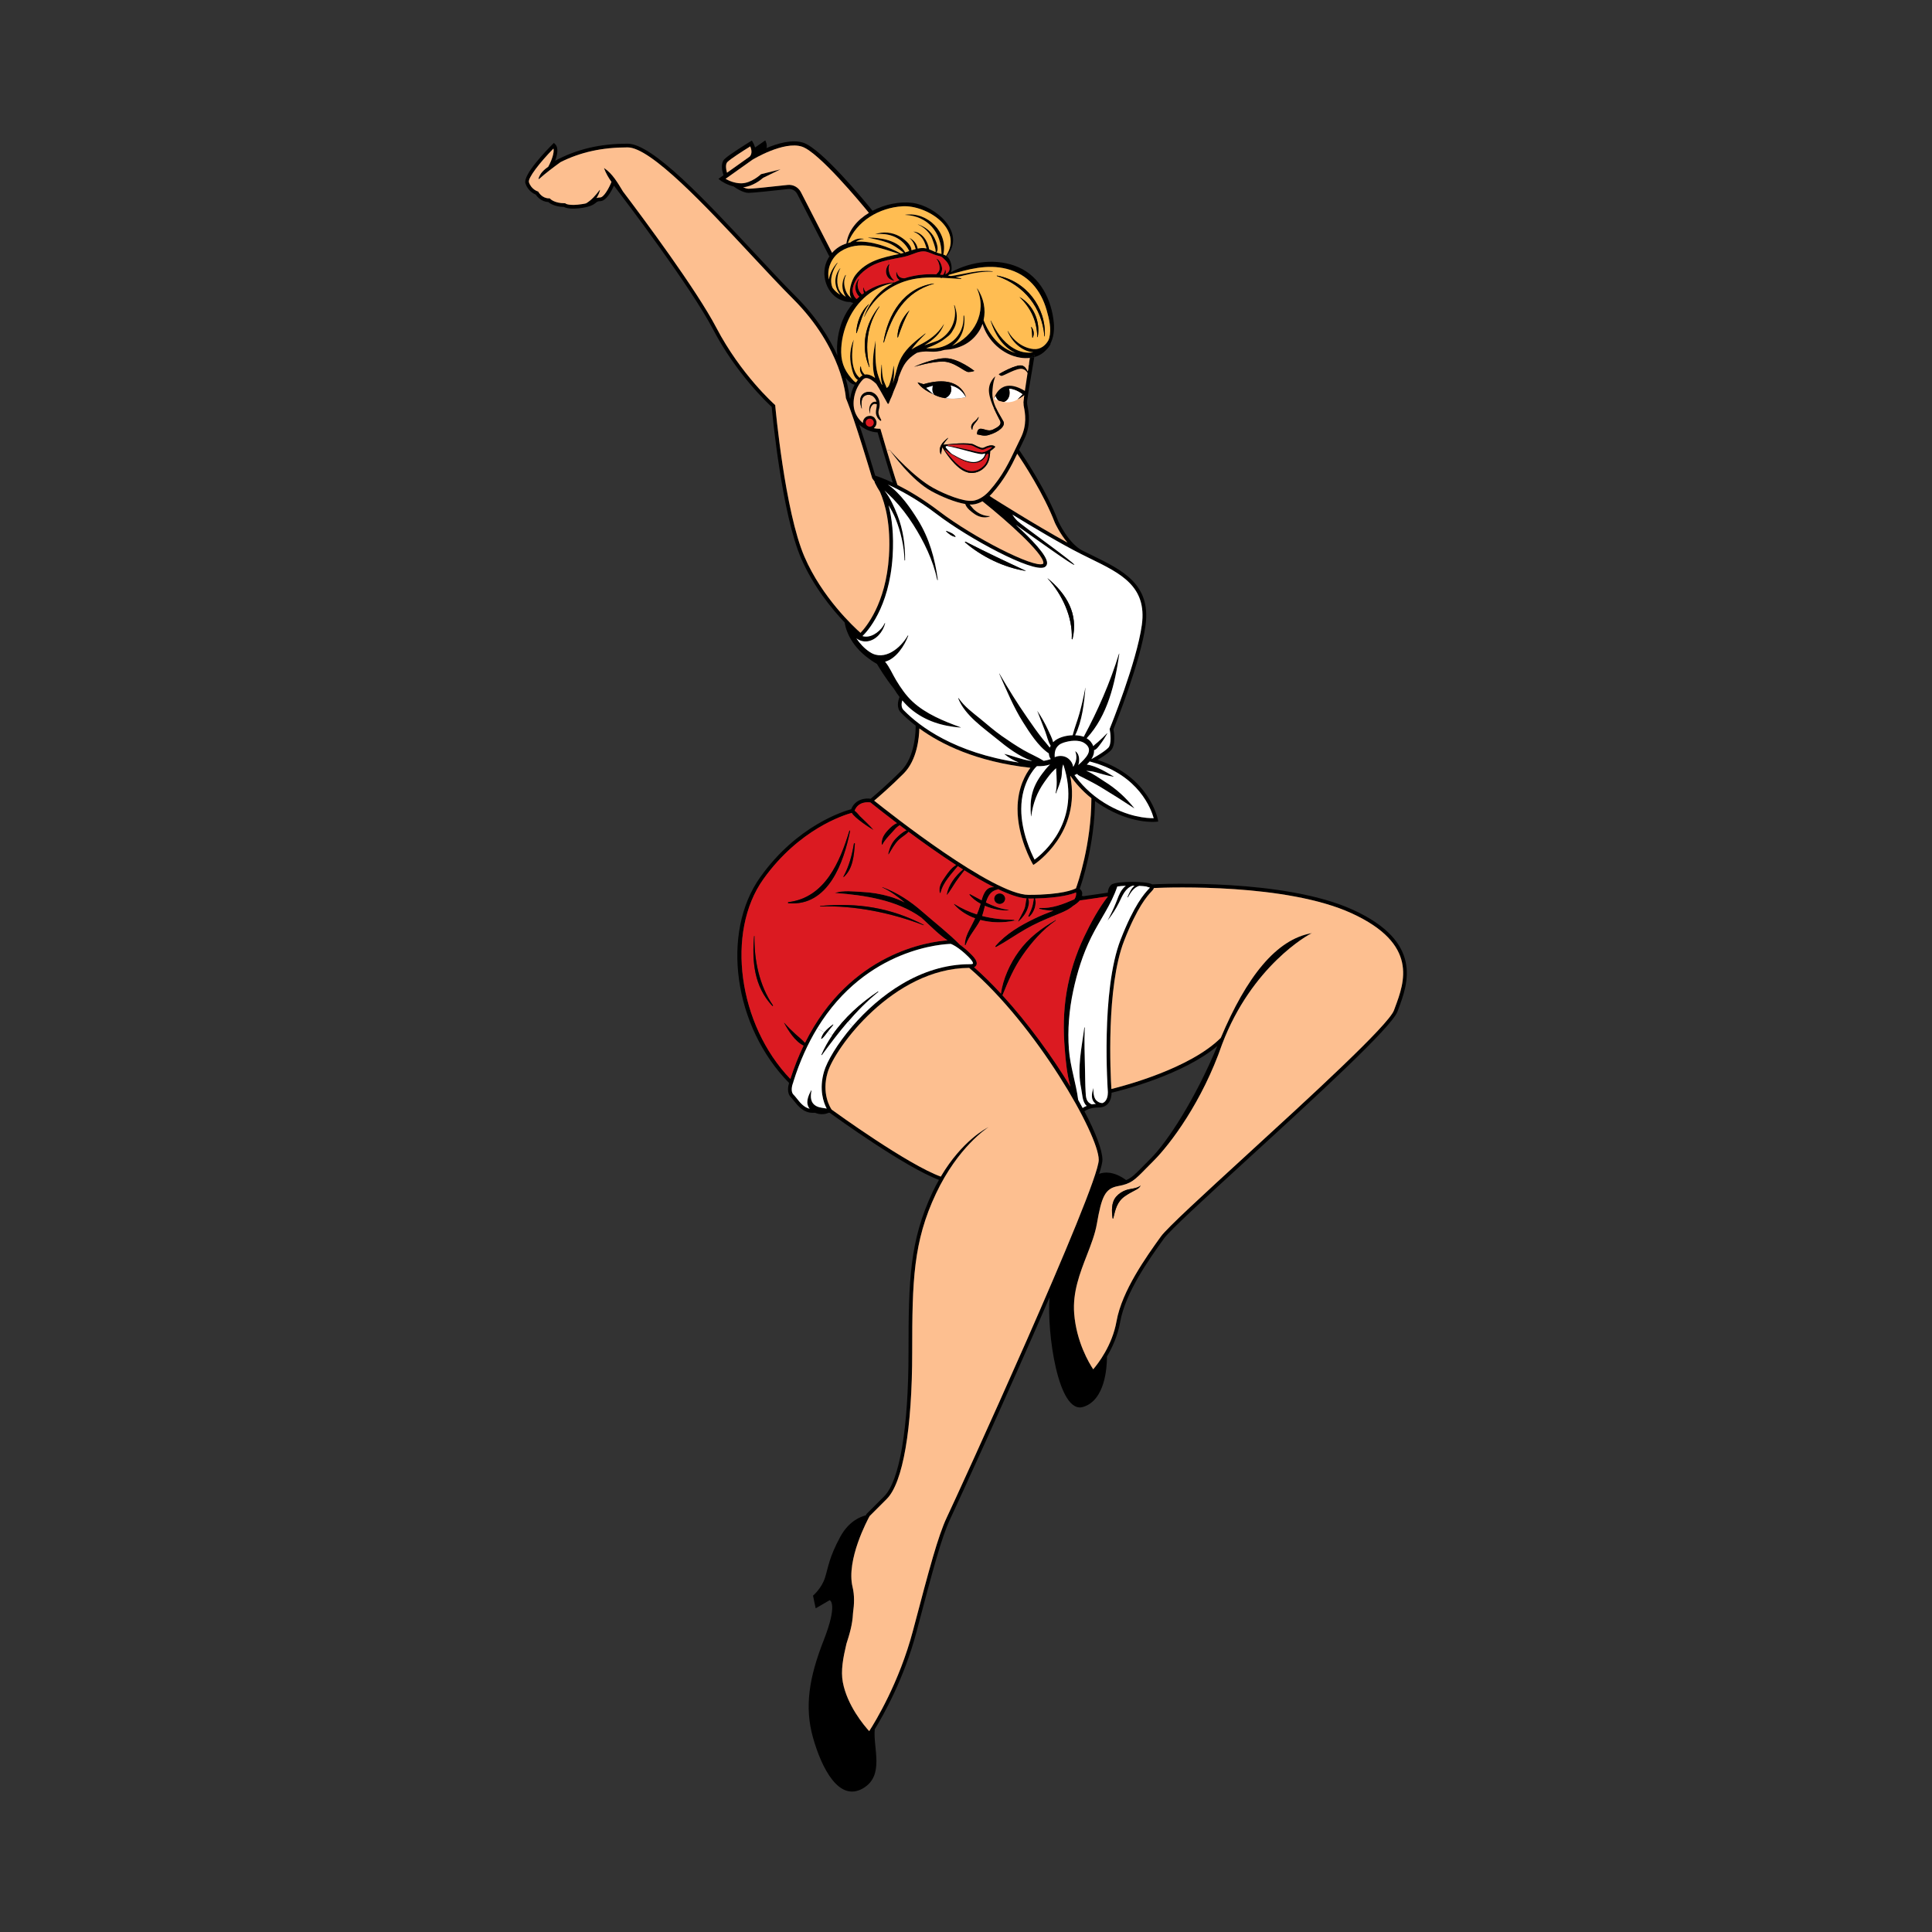 <?xml version="1.0" encoding="utf-8"?>
<!-- Generator: Adobe Illustrator 27.6.1, SVG Export Plug-In . SVG Version: 6.00 Build 0)  -->
<svg version="1.1" id="OBJECT" xmlns="http://www.w3.org/2000/svg" xmlns:xlink="http://www.w3.org/1999/xlink" x="0px" y="0px"
	 viewBox="0 0 500 500" enable-background="new 0 0 500 500" xml:space="preserve">
<rect x="0" y="0" width="500" height="500" fill="#333333" stroke="none"/>
<g>
	<g>
		<g>
			<path fill="#DB1A21" d="M224.904,107.791c-0.788,0.059-1.41,0.71-1.41,1.513c0,0.842,0.682,1.524,1.524,1.524
				s1.524-0.682,1.524-1.524c0-0.242-0.062-0.467-0.162-0.67l-1.363-0.681L224.904,107.791z"/>
		</g>
		<g>
			<path fill="#FDBF90" d="M226.226,101.395c-0.259,0-2.675,4.486-2.675,4.486l1.353,1.91l0.114,0.161l1.363,0.681l1.226,0.613
				l2.847-2.243l-1.035-1.467C229.418,105.536,226.485,101.395,226.226,101.395z"/>
		</g>
		<g>
			<path fill="#FDBF90" d="M263.255,93.552c-0.404,0-8.32,0.081-9.127,0.889c-0.808,0.808,0.404,10.824,0.485,11.227
				c0.081,0.404,10.276-0.9,10.276-0.9l1.869-10.286l0.052-0.284C266.809,94.199,263.659,93.552,263.255,93.552z"/>
		</g>
	</g>
	<g>
		<g id="XMLID_1_">
			<g>
				<path d="M266.521,92.639c-0.767,0.086-1.601,0.067-2.492-0.077c-4.505-0.7-8.474-4.39-9.749-8.752
					c-0.268,0.776-0.642,1.534-1.141,2.243c-2.109,3.039-5.253,4.323-8.771,4.505c-1.208,0.422-2.473,0.527-3.796,0.431
					c-1.237-0.086-2.291,0.029-3.25,0.316c-1.524,0.901-2.79,2.023-3.681,3.786c-0.422,0.834-0.738,1.697-1.074,2.55
					c-0.096,0.834-0.451,1.61-0.776,2.425c-0.163,0.403-0.336,0.805-0.508,1.198c-0.249,0.7-0.489,1.4-0.834,2.051
					c-0.144,0.355-0.288,0.709-0.422,1.074c-0.048,0.134-0.249,0.182-0.326,0.038c-0.997-1.716-1.86-3.432-2.924-5.081
					c-0.786-0.757-1.687-1.428-2.454-1.495c-0.393-0.038-0.7,0.077-0.987,0.364c-2.023,2.023-2.972,5.723-2.109,8.253
					c0.422,1.227,1.16,2.243,2.099,3c0-0.029-0.01-0.058-0.01-0.086c0-0.978,0.796-1.764,1.764-1.764
					c0.489,0,0.93,0.192,1.256,0.518c0.316,0.316,0.518,0.757,0.518,1.246c0,0.585-0.288,1.093-0.719,1.419
					c0.431,0.086,0.882,0.153,1.352,0.153h0.355l0.105,0.345c0.019,0.058,0.7,2.425,1.553,5.291c0.968,3.24,2.138,7.103,2.761,8.915
					c2.866,1.438,6.595,3.614,10.784,6.806c8.992,6.864,24.559,14.762,26.85,13.612c0.096-0.048,0.134-0.086,0.134-0.23
					c0-2.483-9.365-10.851-15.663-15.874l-0.105-0.086c-0.767,0.422-1.63,0.757-2.579,0.834c-0.144,0.01-0.278,0.01-0.431,0.01
					c-0.096,0-0.211-0.01-0.307-0.019c0.412,0.441,0.776,0.987,1.189,1.361c1.093,0.987,2.473,1.62,3.959,1.639
					c0.077,0.01,0.086,0.105,0.019,0.125c-1.313,0.451-2.674,0.153-3.815-0.604c-0.824-0.546-2.186-1.572-2.492-2.646
					c-2.636-0.441-6.135-1.888-8.742-3.317c-5.215-2.857-10.267-9.902-10.775-10.631c0.527,0.594,6.288,7.074,11.235,9.787
					c3.278,1.802,7.793,3.528,10.084,3.336c2.023-0.163,3.662-1.697,4.467-2.598c3.393-3.815,5.128-7.467,6.806-11.005
					c0.412-0.882,0.834-1.754,1.275-2.646c1.716-3.432,1.131-6.509,0.844-7.995c-0.048-0.24-0.086-0.441-0.105-0.604
					c-0.067-0.431-0.067-0.863,0-1.275l0.173-1.169c-0.451,0.374-1.045,0.767-1.86,1.131l1.419-1.419c0,0-1.62-1.304-3.461-1.428
					c0.115,0.297,0.182,0.642,0.182,0.997c0.019,1.208-0.642,2.224-1.534,2.454c-0.431-0.058-0.911-0.163-1.419-0.345
					c-0.335-0.278-0.594-0.7-0.738-1.189c-0.144,0.22-0.278,0.451-0.403,0.709c0,0,1.447-5.972,7.937-2.08l0.057-0.01l0.69-4.611
					c-0.268-0.451-0.661-0.882-1.285-1.045c-1.486-0.393-5.033,1.927-5.521,1.793c-0.422-0.105-0.633-0.393-0.681-0.46
					c-0.01-0.01-0.01-0.019-0.01-0.019s4.438-2.674,6.087-2.243c0.738,0.192,1.189,0.882,1.467,1.572L266.521,92.639z
					 M266.521,92.63c0.403-0.038,0.786-0.115,1.15-0.211l-1.419,8.455l0.038-0.01c0,0-0.019,0.048-0.057,0.125l-0.393,2.646
					c-0.048,0.316-0.048,0.652,0,0.997c0.019,0.153,0.058,0.336,0.096,0.556c0.307,1.591,0.939,4.889-0.93,8.608
					c-0.431,0.872-0.844,1.745-1.265,2.627c1.045,1.505,7.007,10.334,10.142,18.501c0.019,0.029,2.646,5.799,6.327,7.611
					c0.01,0,0.01,0,0.01,0c0.796,0.393,1.591,0.786,2.377,1.169c7.88,3.854,15.328,7.487,13.861,18.146
					c-1.275,9.308-7.64,25.288-8.292,26.898c0.144,0.815,0.642,4.141-0.69,5.474c-0.863,0.853-2.425,1.84-3.441,2.444
					c13.459,4.294,15.596,15.328,15.615,15.443l0.096,0.508l-0.518,0.058c-0.249,0.019-6.288,0.642-13.919-4.074
					c-0.681-0.412-1.313-0.853-1.917-1.294c-0.163,11.34-3.278,20.773-3.969,22.719c0.249,0.192,0.537,0.498,0.633,0.959
					c0.057,0.297,0.01,0.604-0.125,0.92c0.048-0.019,0.086-0.038,0.125-0.058c0.086-0.038,0.201,0.019,0.22,0.105l6.423-0.93
					c0.019-0.518,0.173-1.332,0.834-1.994c0.709-0.719,4.036-0.796,5.435-0.796c1.285,0,4.227,0.067,5.224,0.642
					c2.483-0.125,34.279-1.505,51.994,6.605c18.185,8.33,14.158,19.124,11.752,25.566l-0.278,0.748
					c-1.505,4.064-21.137,22.048-38.468,37.912c-10.966,10.046-20.437,18.712-21.99,20.869c-3.71,5.167-9.931,13.813-11.302,21.549
					c-0.642,3.595-2.061,6.653-3.422,8.934c0,2.847-0.47,11.35-6.193,13.066c-6.451,1.936-9.413-19.44-8.656-28.393
					c-10.765,24.923-24.195,54.16-25.709,57.353c-2.262,4.745-4.505,13.257-8.589,28.691l-0.115,0.451
					c-3.23,12.222-8.637,21.741-10.832,25.307c-0.479,4.87,2.636,11.973-3.039,15.29c-6.212,3.623-10.698-5.176-12.941-13.114
					c-2.243-7.937-1.035-15.529,2.761-25.192c3.796-9.663,1.553-10.391,1.553-10.391l-3.623,2.109l-0.69-3.278
					c0,0,2.243-1.898,3.106-4.659s1.035-5.176,3.921-10.525c2.234-4.141,5.33-5.282,6.624-5.589
					c0.105-0.182,0.173-0.307,0.192-0.345l0.077-0.096l4.486-4.486c4.007-4.007,6.308-17.638,6.308-37.395
					c0-18.501,0.278-28.739,6.25-41.392c0.527-1.112,1.074-2.138,1.63-3.115c-8.752-3.269-26.448-16.037-28.269-17.36h-0.297
					c-1.074,0.489-2.387,0.47-3.489,0h-0.652c-2.368,0-3.796-1.802-4.841-3.115c-0.278-0.355-0.556-0.7-0.796-0.939
					c-1.093-1.093-0.671-2.933-0.441-3.662c-14.331-14.532-17.744-38.88-7.429-53.317c9.538-13.363,21.588-17.025,23.495-17.533
					c1.035-2.607,3.614-2.933,5.052-2.713c0.776-0.642,4.16-3.499,7.851-7.199c3.719-3.71,3.796-10.525,3.786-11.714
					c-1.505-1.16-2.732-2.272-3.671-3.221l-0.134-0.144c-1.237-1.237-0.757-3.087-0.374-4.055c-0.518-0.69-1.007-1.409-1.467-2.157
					c-2.195-2.722-3.988-5.742-4.362-6.384c-1.007-0.575-1.879-1.179-2.655-1.793c-0.192-0.144-0.383-0.297-0.566-0.46
					c-4.218-3.585-4.994-7.391-5.138-8.474c-3.345-3.537-8.167-9.413-11.283-16.622c-4.927-11.378-7.391-36.752-7.611-39.187
					c-1.169-1.074-9.193-8.637-15.155-20.025c-5.771-11.033-22.546-33.139-25.671-37.232c-0.642,1.428-2.003,4.017-3.576,4.017
					c-0.585,0-0.757,0.134-1.093,0.403c-0.518,0.412-1.227,0.968-3.441,1.313c-3.106,0.489-4.381,0.029-4.822-0.22
					c-2.387-0.038-3.652-0.911-4.064-1.275c-1.86-0.086-2.924-1.447-3.24-1.917c-0.518-0.211-2.023-0.978-2.665-2.885
					c-0.748-2.243,5.713-8.857,7.017-10.151l0.345-0.345l0.336,0.345c0.978,0.968,0.489,2.933-0.019,4.275
					c5.608-3.01,11.609-4.419,18.779-4.419c6.442,0,20.313,14.868,32.544,27.991c3.959,4.247,7.697,8.263,10.928,11.494
					c5.445,5.435,8.762,10.861,10.794,15.347c-0.345-3.173,0.316-6.633,1.352-9.126c0.69-1.668,1.639-3.173,2.77-4.496
					c-0.259-0.019-0.508-0.105-0.738-0.249c-0.671,0.038-1.342-0.077-1.975-0.336c-4.132-1.285-6.135-6.911-3.767-10.976
					c0.125-0.22,0.259-0.422,0.393-0.613l-0.153,0.077l-8.263-16.085c-0.46-0.901-1.4-1.4-2.387-1.285
					c-4.055,0.451-9.126,0.987-10.19,0.987c-1.543,0-3.461-1.352-3.863-1.649c-1.965-0.47-3.317-1.486-3.384-1.534l-0.575-0.441
					l1.304-0.93c-0.307-0.911-0.853-3.067,0.259-4.179c1.179-1.179,6.403-4.381,6.624-4.525l0.47-0.278l0.268,0.47
					c0.029,0.048,0.345,0.585,0.546,1.323l2.646-1.831c0,0,0.604,1.093,0.326,1.975c2.895-1.217,6.681-2.32,9.538-1.371
					c4.726,1.572,15.884,15.117,17.907,17.6c3.23-1.697,7.065-2.444,10.276-2.042c5.991,0.757,14.091,7.669,8.905,13.785
					c0.019,0.019,0.048,0.029,0.067,0.048c0.978,0.796,1.524,2.866,1.026,4.132c5.272-2.866,11.973-3.748,17.533-1.285
					c5.617,2.492,8.522,8.397,9.097,14.321c0.201,2.051-0.115,3.94-0.882,5.464c0.029,0.029,0.048,0.077,0.019,0.125
					c-0.268,0.527-0.613,0.978-1.016,1.361c-0.815,0.93-1.879,1.61-3.163,1.965l0.105-0.642L266.521,92.63z M231.024,99.273
					c0.844-2.205,1.054-4.63,2.253-6.787c1.419-2.579,3.873-4.4,6.154-6.173c0.058-0.048,0.134,0.029,0.077,0.086
					c-1.313,1.294-2.55,2.607-3.614,4.036c0.585-0.383,1.227-0.719,1.85-1.035c2.77-1.4,4.879-2.847,6.547-5.55
					c0.01-0.01,0.029,0,0.019,0.01c-0.959,2.674-2.924,4.17-5.071,5.502c1.16-0.422,2.358-0.776,3.48-1.227
					c3.278-1.639,5.148-5.426,4.199-9.087c-0.029-0.086,0.096-0.115,0.125-0.038c0.997,2.713,0.642,4.87-0.489,6.576
					c-0.374,0.719-0.882,1.256-1.515,1.687c-1.447,1.246-3.365,2.176-5.33,2.866c0.163,0.01,0.316-0.01,0.498,0.01
					c5.033,0.422,9.433-3.096,9.145-8.407c0-0.125,0.173-0.115,0.182,0c0.326,3.096-0.633,5.962-3.135,7.745
					c5.627-2.377,9.155-8.675,6.471-14.724c-0.029-0.058,0.058-0.115,0.096-0.048c1.601,2.444,2.224,5.387,1.591,8.138
					c1.467,3.863,4.294,7.352,8.273,8.503c-3.384-1.543-5.406-4.898-6.47-8.349c-0.01-0.048,0.058-0.077,0.077-0.038
					c1.39,2.79,3.029,5.435,5.752,7.094c1.735,1.064,3.518,1.39,5.224,1.112c-3.02-0.249-5.579-2.732-6.643-5.454
					c-0.019-0.058,0.058-0.086,0.086-0.038c1.342,2.416,3.767,4.352,6.586,4.649c1.773,0.182,3.106-0.863,3.901-2.301
					c0.067-0.192,0.144-0.374,0.201-0.575c0.604-2.339-0.029-4.946-0.681-7.209c-1.495-5.253-4.879-9.279-10.314-10.66
					c-5.157-1.304-9.969,0.115-14.897,1.515c-0.086,0.077-0.192,0.144-0.297,0.201c0.24,0.038,0.489,0.096,0.729,0.134
					c3.691-0.518,6.969-1.678,10.784-1.227c0.067,0.01,0.067,0.115,0,0.105c-2.406-0.077-4.563,0.259-6.892,0.844
					c-0.911,0.23-1.783,0.441-2.665,0.537c0.479,0.105,0.959,0.23,1.428,0.364c0.086,0.029,0.067,0.153-0.019,0.144
					c-1.61-0.096-3.23-0.23-4.841-0.307c-0.192,0.077-0.383,0.096-0.575-0.038c-3.135-0.134-6.25-0.029-9.298,1.007
					c-4.592,1.563-8.167,4.764-10.295,9.097c-0.029,0.048-0.105,0.019-0.086-0.029c1.505-4.084,4.199-6.902,7.496-8.666
					c-5.224,1.026-9.298,4.62-11.532,9.423c-1.217,2.598-1.936,5.627-1.898,8.484c0.048,3.173,1.246,5.311,3.336,7.487
					c0.192,0.125,0.355,0.22,0.498,0.345c0.153-0.24,0.307-0.47,0.479-0.69c-1.064-0.489-1.495-2.607-1.697-3.528
					c-0.508-2.272-0.336-4.697,0.613-6.835c0-0.019,0.019-0.01,0.019,0.01c-0.537,2.722-0.93,7.707,1.515,9.816
					c0.077-0.077,0.134-0.163,0.201-0.24c0.173-0.163,0.355-0.288,0.546-0.393c-0.201-0.192-0.355-0.451-0.451-0.671
					c-0.22-0.498-0.278-1.169-0.048-1.658c0.029-0.058,0.096-0.019,0.096,0.029c0.077,0.556,0.163,0.997,0.479,1.476
					c0.144,0.23,0.345,0.412,0.508,0.613c0.201-0.038,0.403-0.058,0.613-0.038c0.69,0.058,1.409,0.431,2.061,0.92
					c-1.026-2.991-0.383-6.911,0.125-9.615c0-0.019,0.019-0.01,0.019,0c-0.048,2.502-0.163,5.013,0.278,7.496
					c0.23,1.294,0.719,2.444,1.198,3.614c0.105,0.125,0.201,0.24,0.297,0.345c-0.604-1.61-0.393-3.921-0.24-5.253
					c0.01-0.038,0.067-0.038,0.067,0c0.048,1.217,0.067,2.444,0.355,3.633c0.201,0.824,0.642,1.572,0.901,2.358
					c0.268-0.115,0.498-0.355,0.661-0.767c0.192-0.498,0.345-1.026,0.479-1.543c0.307-1.112,0.479-2.243,0.652-3.374
					c0.01-0.038,0.048-0.019,0.058,0C231.427,95.927,231.436,97.787,231.024,99.273z M361.038,260.709
					c2.435-6.528,6.125-16.402-11.244-24.358c-16.871-7.717-46.77-6.729-51.16-6.538c-0.086,0.297-0.345,0.594-0.623,0.891
					c-1.093,1.179-3.643,3.93-7.103,12.807c-4.659,11.973-3.518,34.519-3.278,38.315c3.269-0.805,20.322-5.282,28.307-13.229
					c6.672-15.807,14.35-25.537,23.591-27.109c-0.949,0.374-15.587,8.522-23.255,28.777c-5.109,14.81-13.363,25.805-17.744,30.176
					c-0.69,0.7-1.294,1.313-1.831,1.85c-3.125,3.192-3.969,4.055-7.352,4.668c-3.384,0.613-4.256,2.751-5.483,9.787
					c-0.46,2.627-1.486,5.272-2.569,8.071c-1.831,4.716-3.719,9.586-3.298,15.107c0.566,7.324,3.854,12.836,4.927,14.446
					c1.217-1.419,4.918-6.145,6.03-12.423c1.419-7.937,7.717-16.699,11.474-21.933c1.61-2.234,11.11-10.938,22.115-21.022
					c16.402-15.012,36.8-33.695,38.219-37.529L361.038,260.709z M297.857,299.763c4.227-4.227,11.35-15.079,17.188-29.055
					c-8.867,7.458-24.636,11.446-27.368,12.088c-0.01,0.661-0.134,1.956-0.959,2.866c-0.575,0.633-1.371,0.949-2.349,0.949
					c-2.109,0-3.25,0.642-3.719,0.997c2.914,5.531,4.659,10.104,4.659,12.558c0,0.652-0.307,1.908-0.853,3.633
					c1.074-0.422,3.576-0.891,6.988,1.61c1.438-0.585,2.406-1.572,4.572-3.786C296.554,301.085,297.158,300.462,297.857,299.763z
					 M285.808,207.786c6.049,3.729,11.139,3.988,12.768,3.959c-0.623-2.272-3.806-11.11-15.884-14.484l-0.69-0.192
					c-0.22,0.278-0.47,0.537-0.738,0.796c2.473,0.326,5.483,2.224,6.931,3.087c0.038,0.029,0.01,0.077-0.029,0.067
					c-1.668-0.288-3.269-0.796-4.898-1.237c-0.719-0.192-1.447-0.249-2.166-0.297c1.754,0.661,3.652,2.099,4.735,2.761
					c2.962,1.821,5.502,4.151,7.678,6.864c0.029,0.029,0,0.077-0.038,0.048c-2.809-1.86-5.646-3.652-8.531-5.397
					c-1.515-0.92-3.077-1.706-4.649-2.512c-0.69-0.345-1.217-0.527-1.572-0.968c-0.201,0.125-0.422,0.249-0.652,0.307
					C279.635,202.763,282.108,205.504,285.808,207.786z M297.301,230.054c0.115-0.125,0.23-0.24,0.307-0.336
					c-0.336-0.077-0.661-0.192-0.987-0.307c-0.489-0.067-1.112-0.125-1.793-0.153c-1.409,0.403-2.224,1.745-2.905,2.943
					c-0.048,0.086-0.163,0.019-0.125-0.067c0.441-1.035,0.939-2.186,1.821-2.924c-0.163,0-0.316,0-0.47,0
					c-1.927,0.623-2.655,2.579-3.556,4.41c-0.796,1.62-1.802,3.135-2.905,4.553c-0.01,0.019-0.029,0-0.019-0.01
					c0.796-1.476,1.515-2.972,2.138-4.525c0.451-1.131,0.844-2.358,1.553-3.355c0.278-0.403,0.623-0.757,0.997-1.045
					c-0.853,0.029-1.63,0.096-2.205,0.192c-1.562,4.716-4.544,8.666-6.729,13.094c-2.195,4.429-3.662,9.135-4.688,13.957
					c-1.045,4.889-1.486,10.123-1.102,15.107c0.336,4.467,1.84,8.666,2.396,13.046c0.403,0.719,0.786,1.428,1.16,2.118
					c0.249-0.173,0.594-0.374,1.054-0.556c-0.029-0.019-0.057-0.029-0.077-0.057c-1.074-0.949-1.093-3.173-1.361-4.467
					c-1.102-5.272,0.144-10.497,0.815-15.73c0.01-0.067,0.115-0.077,0.115,0c-0.163,3.662-0.01,7.352,0.067,11.014
					c0.038,1.821,0.038,3.662,0.144,5.474c0.086,1.476,0.067,2.78,1.63,3.384c0.316-0.058,0.671-0.105,1.035-0.125
					c-0.192-0.134-0.364-0.307-0.527-0.508c-0.815-1.045-0.451-2.368-0.153-3.537c0.01-0.01,0.029-0.01,0.029,0
					c-0.01,0.93,0.019,1.908,0.47,2.742c0.345,0.633,1.227,1.15,1.946,1.074c0.24-0.105,0.451-0.249,0.633-0.441
					c0.834-0.92,0.7-2.54,0.7-2.559c-0.019-0.259-1.85-26.064,3.307-39.293C293.544,234.118,296.18,231.271,297.301,230.054z
					 M295.509,161.716c1.371-9.969-5.445-13.296-13.334-17.149c-0.796-0.383-1.591-0.776-2.387-1.179
					c-5.263-2.646-12.768-7.132-17.782-10.209c0.192,0.297,0.585,0.93,1.284,1.63c1.122,1.122,15.098,11.043,14.753,11.388
					c-0.278,0.268-9.998-6.739-15.174-10.391c4.055,3.7,8.119,7.908,8.119,9.902c0,0.479-0.24,0.872-0.661,1.083
					c-3.096,1.515-19.642-7.439-27.866-13.708c-5.167-3.949-9.711-6.336-12.682-7.669c3.25,2.234,5.962,6.212,7.793,9.174
					c2.943,4.745,4.381,9.969,5.138,15.452c0.01,0.096-0.134,0.144-0.153,0.048c-1.083-5.109-3.441-9.96-6.24-14.341
					c-1.486-2.329-3.154-4.525-5.061-6.518c-0.738-0.776-1.563-1.524-2.358-2.291c1.495,1.917,2.54,4.285,3.384,6.442
					c1.457,3.748,1.984,7.602,1.956,11.609c0,0.096-0.153,0.096-0.153,0c-0.115-3.652-0.949-7.266-2.291-10.669
					c-0.498-1.256-1.141-2.416-1.831-3.547c0.844,3.221,1.409,7.563,1.045,13.209c-0.853,13.439-6.701,19.594-7.803,20.639
					c0.201,0.067,0.412,0.105,0.633,0.125c2.061,0.211,4.323-1.668,5.119-3.461c0.029-0.067,0.134-0.019,0.115,0.048
					c-0.527,2.128-2.291,4.362-4.62,4.649c-1.064,0.134-2.023-0.201-2.828-0.767c0.939,1.361,2.042,2.598,3.537,3.576
					c3.719,2.406,7.928-1.064,9.768-4.304c0.038-0.067,0.153-0.019,0.125,0.058c-0.959,2.531-3.125,5.943-5.991,6.71
					c1.169,1.39,1.908,3.221,2.837,4.755c1.227,2.023,2.559,3.988,4.304,5.598c3.422,3.163,8.081,5.042,12.395,6.614
					c0.038,0.019,0.038,0.086-0.01,0.077c-4.688-0.355-9.126-1.697-12.788-4.735c-0.844-0.7-1.601-1.476-2.291-2.301
					c-0.23,0.786-0.336,1.831,0.336,2.502l0.134,0.134c4.007,4.074,13.018,10.928,29.697,13.439
					c-1.361-0.527-2.646-1.265-3.748-2.186c-0.019-0.01,0-0.038,0.019-0.029c2.291,0.518,4.429,1.467,6.777,1.783
					c0.134,0.019,0.268,0.029,0.403,0.038c-3.355-1.112-6.576-3.604-9.059-5.646c-3.528-2.895-8.349-6.135-10.075-10.535
					c-0.029-0.077,0.086-0.105,0.125-0.048c1.524,2.214,3.566,3.662,5.617,5.339c1.802,1.476,3.576,3.048,5.493,4.39
					c1.831,1.285,3.719,2.55,5.656,3.671c1.706,0.987,3.576,1.745,5.234,2.79c0.364-0.058,0.729-0.134,1.083-0.23
					c0.268-0.067,0.498-0.144,0.738-0.22c-0.326-0.422-0.479-0.93-0.508-1.467c-2.77-1.869-4.994-5.426-6.662-8.052
					c-2.492-3.921-4.294-8.369-6.183-12.596c-0.01-0.029,0.029-0.058,0.048-0.029c2.291,3.921,4.649,7.726,7.237,11.455
					c1.285,1.86,2.569,3.71,3.978,5.474c0.604,0.748,1.246,1.467,1.821,2.234c0.067-0.173,0.153-0.326,0.24-0.479
					c-0.7-1.093-0.968-2.502-1.419-3.7c-0.661-1.764-1.371-3.528-2.042-5.291c-0.01-0.01,0.01-0.019,0.019-0.01
					c1.074,1.572,2.003,3.25,2.799,4.975c0.431,0.968,1.026,2.032,1.285,3.115c0.01-0.01,0.019-0.019,0.019-0.029
					c1.169-1.16,3.154-1.725,5.033-1.773c0.46-1.898,1.237-3.767,1.754-5.646c0.614-2.195,1.102-4.4,1.524-6.643
					c0-0.01,0.029-0.01,0.029,0.01c-0.326,3.911-0.853,8.637-2.655,12.28c0.748,0.029,1.457,0.144,2.061,0.345
					c0.048,0.019,0.096,0.038,0.144,0.058c3.719-6.94,6.796-13.948,9.126-21.501c0.019-0.048,0.096-0.029,0.086,0.029
					c-1.093,7.64-3.01,16.008-8.445,21.846c0.815,0.479,1.419,1.208,1.716,2.051c0.336-0.403,0.824-0.738,1.169-1.045
					c0.824-0.738,1.61-1.467,2.368-2.272c0.038-0.038,0.096,0.01,0.077,0.048c-0.556,0.968-1.16,1.946-1.85,2.828
					c-0.403,0.518-0.892,1.304-1.563,1.476c0.019,0.451-0.048,0.92-0.23,1.4c-0.105,0.307-0.278,0.613-0.47,0.92l0.153-0.086
					c0.029-0.019,2.972-1.61,4.208-2.837c0.911-0.911,0.585-3.806,0.393-4.745l-0.029-0.144l0.058-0.134
					C287.294,188.355,294.186,171.359,295.509,161.716z M286.738,231.98l-7.276,1.054c-0.518,0.566-1.102,1.026-1.735,1.4
					c-0.949,0.844-2.176,1.419-3.317,1.888c-0.546,0.23-1.102,0.451-1.649,0.681c-2.473,1.016-4.908,2.061-7.247,3.403
					c-2.607,1.486-5.071,3.23-7.707,4.668c-0.153,0.086-0.288-0.105-0.182-0.24c2.703-3.163,6.423-5.32,10.123-7.113
					c1.601-0.767,3.23-1.428,4.889-2.051c-1.217,0-2.444-0.163-3.614-0.451c-0.125-0.029-0.096-0.23,0.038-0.23
					c3.23,0.153,6.116-0.997,8.982-2.253c0.345-0.508,0.537-1.093,0.441-1.783c-1.179,0.508-4.179,1.428-10.602,1.572
					c0.431,1.582-0.278,3.643-1.486,4.697c-0.144,0.115-0.316-0.029-0.249-0.192c0.355-0.815,0.776-1.591,1.016-2.444
					c0.201-0.671,0.259-1.371,0.403-2.051c-0.441,0-0.901,0.01-1.371,0.01c-0.038,0-0.086-0.01-0.125-0.01
					c0.431,0.767,0.153,1.86-0.134,2.646c-0.479,1.313-1.313,2.349-2.31,3.278c-0.048,0.058-0.125,0.01-0.125-0.048
					c0-0.01,0-0.029,0.01-0.038c0.508-1.016,1.102-1.994,1.553-3.039c0.403-0.93,0.345-1.908,0.613-2.818
					c-1.956-0.134-4.534-1.035-7.448-2.435c-0.019,0.077-0.067,0.153-0.163,0.163c-1.658,0.297-2.406,1.706-2.914,3.317
					c1.888,0.92,3.863,1.687,5.867,1.908c0.067,0.01,0.067,0.096,0,0.105c-1.773,0.173-4.074-0.268-6.116-1.15
					c-0.24,0.92-0.451,1.84-0.719,2.627c2.598,0.671,5.301,0.968,8.215,0.997c0.125,0,0.163,0.201,0.029,0.23
					c-2.78,0.585-5.867,0.556-8.714-0.201c-1.15,2.234-2.895,4.055-3.796,6.451c-0.029,0.096-0.173,0.105-0.211,0.019
					c-0.01-0.01-0.01-0.029-0.01-0.048c0.038-1.505,0.575-2.77,1.265-4.084c0.489-0.939,0.968-1.84,1.4-2.761
					c-2.08-0.748-3.969-1.927-5.454-3.595c-0.048-0.058,0.019-0.153,0.086-0.105c1.927,1.189,3.844,2.061,5.819,2.694
					c0.297-0.7,0.575-1.419,0.805-2.186c0.058-0.192,0.105-0.383,0.163-0.575c-1.179-0.642-2.205-1.428-2.876-2.329
					c-0.077-0.105,0.058-0.211,0.153-0.153c0.959,0.508,1.946,1.064,2.972,1.591c0.537-1.831,1.246-3.547,3.24-3.384
					c-2.416-1.208-5.023-2.713-7.678-4.371c-0.748,0.968-1.515,1.927-2.195,2.933c-0.757,1.122-1.39,2.301-2.243,3.355
					c-0.058,0.067-0.144-0.01-0.134-0.077c0.451-2.473,2.243-4.822,4.208-6.442c-0.451-0.278-0.901-0.566-1.352-0.853
					c-1.687,2.099-3.815,4.199-4.448,6.892c-0.019,0.105-0.163,0.096-0.192,0c-0.441-1.62,0.556-2.962,1.428-4.247
					c0.738-1.074,1.601-2.272,2.77-2.933c-4.314-2.799-8.637-5.876-12.308-8.599c-0.671,0.805-1.812,1.38-2.531,2.09
					c-1.093,1.083-1.783,2.396-2.569,3.7c-0.048,0.086-0.173,0.029-0.153-0.067c0.326-1.553,0.891-2.924,2.013-4.055
					c0.681-0.69,1.697-1.649,2.713-2.051c-0.613-0.46-1.208-0.901-1.773-1.332c-0.316,0.24-0.671,0.46-0.949,0.748
					c-0.393,0.403-0.757,0.844-1.141,1.256c-0.853,0.939-1.764,1.869-2.349,2.991c-0.048,0.096-0.173,0.038-0.182-0.048
					c-0.144-1.601,0.748-2.818,1.812-3.901c0.451-0.47,1.294-1.275,2.118-1.563c-3.652-2.78-6.26-4.87-6.873-5.368
					c-0.546-0.086-3.125-0.336-4.093,2.128c0.566,0.374,1.179,1.208,1.39,1.419c1.16,1.15,2.425,2.243,3.461,3.518
					c0.01,0.019-0.01,0.038-0.029,0.029c-0.681-0.335-4.812-3.01-5.56-4.39c-2.032,0.556-13.622,4.199-22.872,17.14
					c-9.797,13.717-6.499,37.692,6.988,51.726c1.007-3.144,2.157-6.001,3.413-8.618c-2.224-1.093-3.911-3.786-5.042-5.847
					c-0.029-0.048,0.038-0.096,0.077-0.058c0.93,1.035,1.908,1.994,2.933,2.933c0.786,0.709,1.706,1.419,2.406,2.234
					c11.656-23.418,32.199-26.198,36.877-26.515c-2.253-1.505-4.237-3.556-6.145-5.311c-0.22-0.201-0.441-0.412-0.671-0.613
					c-6.279-4.534-14.705-5.78-22.259-6.346c-0.019,0-0.019-0.029,0-0.038c2.243-0.69,4.659-0.345,6.969-0.23
					c2.406,0.115,4.803,0.508,7.113,1.179c1.332,0.383,2.646,0.901,3.892,1.543c-1.773-1.495-3.643-2.857-5.752-3.863
					c-0.058-0.029-0.01-0.134,0.048-0.105c3.844,1.428,7.161,3.614,10.238,6.308c3.23,2.828,6.787,5.569,9.806,8.627
					c0.096,0.067,0.201,0.144,0.307,0.22c0.729,0.537,1.61,1.265,2.588,2.253c1.227,1.217,1.649,2.099,1.342,2.78
					c-0.134,0.268-0.355,0.441-0.604,0.546c2.329,2.051,4.668,4.352,6.959,6.835c0.518-3.825,2.368-7.832,4.582-10.89
					c2.559-3.556,5.799-5.962,9.557-8.148c0.01-0.01,0.019-0.01,0.029-0.01c0.058,0,0.096,0.086,0.038,0.125
					c-3.384,2.329-6.298,5.675-8.627,9.04c-2.281,3.288-3.7,6.653-5.186,10.314c6.672,7.285,12.922,15.932,17.609,23.668
					c-0.92-3.135-1.227-6.595-1.476-9.663c-0.412-4.946-0.364-9.826,0.451-14.743c0.834-5.004,2.387-9.864,4.572-14.446
					C282.309,238.806,284.274,235.163,286.738,231.98z M278.455,229.9c0.489-1.342,3.949-11.321,3.997-23.313
					c-2.483-1.984-4.247-4.074-5.435-5.79c-0.01,0.01-0.029,0.019-0.038,0.019c2.914,14.695-9.011,22.671-9.135,22.757l-0.431,0.268
					l-0.249-0.431c-0.153-0.278-3.844-6.768-3.825-14.053c0.01-5.637,2.224-9.212,3.336-10.65
					c-14.034-1.563-23.179-6.125-28.748-10.18c-0.058,2.291-0.546,8.148-4.064,11.666c-3.374,3.384-6.499,6.058-7.63,7.017
					c3.834,3.077,30.78,24.377,39.964,24.377C274.832,231.587,277.861,230.217,278.455,229.9z M279.069,197.989
					c1.984-1.812,4.141-3.921,1.62-5.646c-1.467-1.007-3.901-0.661-5.502-0.125c-1.898,0.652-2.339,2.051-2.224,3.739
					c1.189-0.508,2.598-0.441,3.643,0.46c0.652,0.566,1.016,1.275,1.141,2.042c0.077-0.115,0.144-0.23,0.201-0.336
					c0.681-1.285,0.805-2.339,0.336-3.7c-0.01-0.01,0.01-0.019,0.019-0.019c0.92,0.642,1.083,1.85,0.92,2.905
					C279.194,197.509,279.136,197.74,279.069,197.989z M267.748,222.471c2.281-1.678,12.289-10.036,7.429-24.645
					c-0.451,1.035-0.268,2.358-0.508,3.461c-0.307,1.38-0.853,2.684-1.361,3.997c-0.029,0.077-0.144,0.048-0.125-0.029
					c0.46-1.956,0.268-3.854,0.163-5.828c-0.01-0.201-0.019-0.403-0.019-0.594c-0.105,0.086-0.22,0.173-0.326,0.268
					c-1.045,0.959-1.879,2.128-2.694,3.269c-1.975,2.78-2.962,5.521-3.432,8.877c-0.01,0.029-0.057,0.019-0.057-0.01
					c-0.383-4.4,0.22-7.419,2.876-10.976c0.518-0.69,1.227-1.63,2.051-2.416c-1.045,0.383-2.281,0.479-3.403,0.441l-0.374,0.374
					c-0.029,0.038-3.662,3.758-3.671,10.698C264.278,215.311,266.914,220.861,267.748,222.471z M284.351,300.165
					c0-6.566-16.191-34.806-33.522-49.674c-19.709,0.105-34.768,20.754-36.628,27.032c-1.639,5.512,0.7,9.174,1.035,9.643
					c1.15,0.834,19.632,14.197,28.24,17.341c5.55-9.385,11.877-12.577,12.366-12.816c-0.47,0.307-7.956,5.243-13.602,17.188
					c-5.895,12.462-6.164,22.623-6.164,40.98c0,20.006-2.406,33.886-6.586,38.066l-4.438,4.438
					c-0.47,0.863-6.116,11.302-4.41,18.347c0.518,2.138,0.451,4.419,0.115,6.758c-0.144,3.077-0.93,5.512-1.706,7.956
					c-0.844,3.566-1.495,6.931-0.93,9.931c1.131,6.02,5.474,11.168,6.825,12.663c1.495-2.32,7.765-12.51,11.34-26.045l0.115-0.441
					c4.093-15.5,6.355-24.032,8.647-28.863C247.522,387.493,284.351,307.086,284.351,300.165z M276.26,140.435
					c-1.975-2.339-3.183-4.975-3.259-5.148c-2.876-7.477-8.148-15.52-9.739-17.868c-1.562,3.288-3.307,6.672-6.47,10.238
					c-0.192,0.201-0.422,0.441-0.681,0.69l1.054,0.7C257.29,129.124,267.882,135.834,276.26,140.435z M251.816,249.369
					c0-0.01,0.134-0.422-1.15-1.706c-2.483-2.483-4.218-3.25-4.572-3.384c-1.447,0.029-21.789,0.805-34.605,21.837
					c-2.377,3.901-4.496,8.493-6.183,13.9l0.019,0.019l-0.115,0.288c-0.22,0.566-0.633,2.186,0.125,2.943
					c0.278,0.278,0.566,0.633,0.872,1.016c0.834,1.054,1.85,2.329,3.336,2.665c-1.169-1.428-0.422-3.278,0.393-4.745
					c0.029-0.048,0.096-0.019,0.086,0.029c-0.345,1.62-0.307,3.269,1.352,4.084c0.815,0.393,1.706,0.412,2.579,0.585
					c-0.805-1.534-2.071-4.946-0.671-9.643c0.738-2.512,3.326-7.036,7.362-11.714c6.729-7.793,17.466-16.008,30.368-16.008
					C251.375,249.551,251.768,249.475,251.816,249.369z M244.646,71.004c1.984-0.978,0.872-2.818-0.067-3.729
					c-1.054-1.045-0.987-0.872-2.214-1.198c-1.016-0.268-2.138-0.968-3.192-1.026c-1.419-0.077-2.876,0.748-4.208,1.141
					c-1.054,0.316-2.147,0.508-3.23,0.709c-0.652,0.115-1.304,0.249-1.936,0.393c-2.023,0.47-3.94,1.131-5.665,2.425
					c-1.045,0.776-1.994,1.678-2.646,2.809c-0.479,0.805-0.853,1.773-0.834,2.722c0.019,0.614,0.412,1.745,1.074,2.138
					c0.211-0.22,0.441-0.412,0.671-0.614c-0.422-0.355-0.738-0.959-0.882-1.38c-0.383-1.131,0.01-2.281,0.69-3.211
					c0.048-0.067,0.134-0.01,0.105,0.058c-0.508,0.987-0.451,2.109,0.058,3.087c0.163,0.326,0.46,0.594,0.69,0.891
					c0.173-0.134,0.345-0.249,0.527-0.374c-0.182-0.441-0.192-1.102-0.153-1.371c0.01-0.077,0.115-0.048,0.115,0.01
					c0.048,0.441,0.24,0.719,0.508,1.026c2.09-1.4,4.544-2.272,7.209-2.416c0.067-0.01,0.134-0.019,0.201-0.019
					c0.01,0,0.01,0.01,0.019,0.01c0.431-0.22,0.882-0.422,1.342-0.604c-0.067-0.038-0.134-0.077-0.192-0.125
					c-0.633-0.47-0.719-1.217-0.671-1.946c0-0.048,0.086-0.067,0.096-0.01c0.125,0.479,0.393,1.054,0.834,1.323
					c0.259,0.153,0.853,0.336,1.179,0.297c2.588-0.844,5.406-1.169,8.244-1.035c0.316-0.355,0.69-0.633,0.815-1.179
					c0.173-0.834-0.211-2.243-0.805-2.828c-0.01-0.01,0-0.038,0.019-0.029c0.824,0.201,1.428,1.764,1.467,2.54
					c0.019,0.527-0.182,1.112-0.527,1.572c0.249,0.019,0.498,0.038,0.748,0.067c0.01-0.019,0.029-0.029,0.048-0.038
					c0.345-0.383,0.47-0.853,0.489-1.352c0-0.019,0.019-0.019,0.029-0.01C244.838,70.122,244.809,70.592,244.646,71.004z
					 M244.838,66.192c4.572-6.988-5.013-13.171-11.263-12.807c-6.039,0.355-11.906,3.834-14.139,9.509
					c0.211-0.058,0.431-0.105,0.642-0.153c0.374-0.316,0.901-0.556,1.265-0.729c0.642-0.288,1.457-0.326,2.147-0.22
					c0.058,0.01,0.038,0.105-0.019,0.105c-0.748,0.01-1.352,0.288-1.965,0.652c3.969-0.288,8.455,1.323,11.666,3.077
					c0.249-0.058,0.498-0.134,0.738-0.201c-1.361-1.016-2.598-2.023-4.237-2.636c-1.61-0.594-3.307-0.901-4.975-1.265
					c-0.029-0.01-0.019-0.058,0.01-0.048c3.298,0.029,7.745,0.7,9.567,3.844c0.345-0.115,0.69-0.23,1.045-0.355
					c-1.678-3.365-5.061-4.793-8.809-4.342c-0.01,0-0.01-0.019,0-0.019c2.032-0.748,4.381-0.498,6.279,0.546
					c1.122,0.623,3.096,2.128,3.106,3.623c0.355-0.125,0.719-0.23,1.083-0.326c-0.249-1.054-0.729-2.061-1.543-2.799
					c-0.029-0.019,0-0.058,0.029-0.038c1.074,0.585,1.821,1.515,2.032,2.722c0.729-0.153,1.457-0.201,2.186-0.048
					c0.038,0,0.086,0.019,0.125,0.029c-0.259-0.776-0.46-1.572-0.901-2.291c-0.623-0.997-1.4-1.649-2.502-2.051
					c-0.01-0.01-0.01-0.029,0-0.029c2.253,0.115,3.767,2.512,4.064,4.582c0.556,0.211,1.083,0.479,1.63,0.709
					c0.297-0.585-0.997-3.873-1.141-4.103c-0.815-1.361-1.946-2.377-3.393-3.01c-0.038-0.01-0.01-0.067,0.019-0.048
					c1.812,0.575,3.365,1.783,4.256,3.489c0.383,0.748,1.304,2.943,0.508,3.758c0.173,0.067,0.345,0.144,0.518,0.192
					c0.268,0.077,0.537,0.144,0.796,0.211c-0.029-5.579-3.518-9.806-9.375-10.104c-0.019-0.01-0.029-0.048,0-0.048
					c5.771-0.824,11.148,4.525,9.845,10.295C244.368,65.952,244.617,66.048,244.838,66.192z M230.056,143.924
					c0.518-8.119-0.959-13.497-2.31-16.612c-0.489-0.776-0.949-1.563-1.361-2.396c-0.029-0.048-0.01-0.115,0.019-0.163
					c-0.355-0.546-0.585-0.824-0.604-0.844l-0.096-0.182c-0.048-0.153-4.505-15.222-6.777-20.658l-0.029-0.153
					c-0.01-0.134-0.853-12.759-13.67-25.575c-3.24-3.24-6.988-7.257-10.957-11.513c-11.494-12.337-25.805-27.684-31.835-27.684
					c-6.595,0-12.184,1.217-17.37,3.815c-1.898,1.38-3.786,2.799-5.541,4.352c-0.077,0.058-0.192,0-0.163-0.096
					c0.412-1.361,1.39-2.281,2.531-3.077l0.326-0.633c0.498-0.968,1.275-3,1.016-4.055c-3.47,3.537-6.701,7.65-6.346,8.723
					c0.604,1.821,2.205,2.339,2.224,2.339l0.173,0.058l0.096,0.163c0.038,0.067,0.939,1.601,2.694,1.601h0.211l0.144,0.153
					c0,0.01,1.074,1.112,3.671,1.112h0.173l0.144,0.115c0,0,0.93,0.633,4.208,0.115c0.412-0.058,0.748-0.134,1.045-0.201
					c1.39-0.815,2.492-2.08,3.518-3.461c0.029-0.038,0.096-0.019,0.086,0.029c-0.182,0.738-0.498,1.438-0.92,2.071
					c0.24-0.096,0.537-0.163,0.949-0.163c0.93,0,2.253-2.301,2.943-4.026c-0.786-1.093-1.457-2.262-1.917-3.518
					c-0.019-0.029,0.029-0.058,0.048-0.038c2.176,1.457,3.48,3.796,4.841,6.02c5.263,6.959,19.038,25.46,24.185,35.295
					c6.327,12.088,14.992,19.795,15.079,19.872l0.144,0.134l0.01,0.182c0.029,0.278,2.473,27.329,7.563,39.082
					c4.544,10.506,12.759,18.137,14.494,19.67C224.007,162.425,229.27,156.3,230.056,143.924z M231.053,124.925
					c-1.189-3.652-3.432-11.321-3.93-13.018c-1.793-0.086-3.451-0.824-4.726-1.984c1.812,5.474,3.662,11.647,4.112,13.171
					C226.941,123.228,228.58,123.765,231.053,124.925z M221.362,71.215c2.847-3.719,7.046-4.582,11.331-5.483
					c-4.879-1.553-10.334-3.739-15.107-0.69c-2.387,1.515-3.691,4.553-3.067,7.295c0.201-1.591,1.102-3.173,2.166-4.333
					c0.029-0.029,0.096,0.01,0.067,0.058c-1.265,1.85-2.205,4.323-1.265,6.442c0.537,0.748,1.217,1.342,1.984,1.793
					c-1.543-1.86-1.831-4.755-0.058-6.864c0.029-0.029,0.086,0.01,0.058,0.048c-0.901,1.553-1.102,4.179-0.163,5.78
					c0.403,0.681,0.949,1.16,1.572,1.543c-0.23-0.383-0.422-0.767-0.537-1.083c-0.575-1.495-0.374-3.173,0.441-4.525
					c0.048-0.086,0.173-0.019,0.125,0.067c-0.7,1.457-0.479,3.125,0.24,4.534c0.307,0.594,0.815,1.026,1.256,1.495
					C219.262,75.826,220.413,72.461,221.362,71.215z M226.135,109.386c0-0.575-0.47-1.045-1.054-1.045
					c-0.575,0-1.045,0.47-1.045,1.045c0,0.393,0.22,0.729,0.546,0.901c0.067,0.038,0.144,0.058,0.22,0.096
					c0.086,0.019,0.182,0.058,0.278,0.058C225.666,110.441,226.135,109.971,226.135,109.386z M219.042,63.019
					c0.489-3.403,2.818-6.106,5.828-7.928c-2.234-2.742-12.989-15.692-17.303-17.13c-4.707-1.572-12.816,3.355-12.893,3.413
					l-6.902,4.908c0.805,0.46,2.31,1.16,4.055,1.16c2.569,0,4.994-2.253,5.023-2.272l0.086-0.086l5.071-1.265l-4.525,2.214
					c-0.479,0.431-2.655,2.214-5.167,2.435c0.498,0.22,1.007,0.383,1.428,0.383c0.796,0,4.371-0.355,10.075-0.987
					c1.409-0.163,2.799,0.585,3.451,1.86l8.071,15.711C216.387,64.236,217.642,63.46,219.042,63.019z M220.02,103.213
					c0.163-1.265,0.556-2.54,1.169-3.662c-0.92-0.096-1.85-1.131-2.358-1.783c0.786,2.751,0.978,4.592,1.016,5.004
					C219.905,102.916,219.962,103.059,220.02,103.213z M194.023,40.521c0.748-0.776,0.422-1.965,0.144-2.636
					c-1.946,1.208-5.128,3.25-5.924,4.055c-0.556,0.556-0.345,1.879-0.096,2.761L194.023,40.521z"/>
				<path fill="#FDBF90" d="M349.794,236.352c17.37,7.956,13.679,17.83,11.244,24.358l-0.278,0.757
					c-1.419,3.834-21.818,22.517-38.219,37.529c-11.005,10.084-20.504,18.788-22.115,21.022
					c-3.758,5.234-10.056,13.995-11.474,21.933c-1.112,6.279-4.812,11.005-6.03,12.423c-1.074-1.61-4.362-7.122-4.927-14.446
					c-0.422-5.521,1.467-10.391,3.298-15.107c1.083-2.799,2.109-5.445,2.569-8.071c1.227-7.036,2.099-9.174,5.483-9.787
					c3.384-0.613,4.227-1.476,7.352-4.668c0.537-0.537,1.141-1.15,1.831-1.85c4.381-4.371,12.634-15.366,17.744-30.176
					c7.669-20.255,22.306-28.403,23.255-28.777c-9.241,1.572-16.919,11.302-23.591,27.109c-7.985,7.947-25.038,12.423-28.307,13.229
					c-0.24-3.796-1.38-26.342,3.278-38.315c3.461-8.877,6.01-11.628,7.103-12.807c0.278-0.297,0.537-0.594,0.623-0.891
					C303.024,229.622,332.923,228.635,349.794,236.352z M295.183,306.846c0-0.01-0.01-0.019-0.019-0.01
					c-0.968,0.805-2.646,0.757-3.806,1.179c-0.949,0.345-1.85,0.93-2.502,1.697c-1.285,1.505-1.169,3.738-0.911,5.579
					c0.01,0.096,0.153,0.086,0.173,0c0.527-2.262,0.978-4.314,3.02-5.723c0.872-0.604,1.754-1.083,2.694-1.572
					C294.435,307.69,294.847,307.441,295.183,306.846z"/>
				<path fill="#FFFFFF" d="M298.576,211.745c-1.63,0.029-6.72-0.23-12.768-3.959c-3.7-2.281-6.173-5.023-7.736-7.199
					c0.23-0.058,0.451-0.182,0.652-0.307c0.355,0.441,0.882,0.623,1.572,0.968c1.572,0.805,3.135,1.591,4.649,2.512
					c2.885,1.745,5.723,3.537,8.531,5.397c0.038,0.029,0.067-0.019,0.038-0.048c-2.176-2.713-4.716-5.042-7.678-6.864
					c-1.083-0.661-2.981-2.099-4.735-2.761c0.719,0.048,1.447,0.105,2.166,0.297c1.63,0.441,3.23,0.949,4.898,1.237
					c0.038,0.01,0.067-0.038,0.029-0.067c-1.447-0.863-4.457-2.761-6.931-3.087c0.268-0.259,0.518-0.518,0.738-0.796l0.69,0.192
					C294.771,200.634,297.953,209.473,298.576,211.745z"/>
				<path fill="#FFFFFF" d="M297.608,229.718c-0.077,0.096-0.192,0.211-0.307,0.336c-1.122,1.217-3.758,4.064-7.285,13.114
					c-5.157,13.229-3.326,39.034-3.307,39.293c0,0.019,0.134,1.639-0.7,2.559c-0.182,0.192-0.393,0.335-0.633,0.441
					c-0.719,0.077-1.601-0.441-1.946-1.074c-0.451-0.834-0.479-1.812-0.47-2.742c0-0.01-0.019-0.01-0.029,0
					c-0.297,1.169-0.661,2.492,0.153,3.537c0.163,0.201,0.336,0.374,0.527,0.508c-0.364,0.019-0.719,0.067-1.035,0.125
					c-1.562-0.604-1.543-1.908-1.63-3.384c-0.105-1.812-0.105-3.652-0.144-5.474c-0.077-3.662-0.23-7.352-0.067-11.014
					c0-0.077-0.105-0.067-0.115,0c-0.671,5.234-1.917,10.458-0.815,15.73c0.268,1.294,0.288,3.518,1.361,4.467
					c0.019,0.029,0.048,0.038,0.077,0.057c-0.46,0.182-0.805,0.383-1.054,0.556c-0.374-0.69-0.757-1.4-1.16-2.118
					c-0.556-4.381-2.061-8.579-2.396-13.046c-0.383-4.985,0.057-10.219,1.102-15.107c1.026-4.822,2.492-9.528,4.688-13.957
					c2.186-4.429,5.167-8.378,6.729-13.094c0.575-0.096,1.352-0.163,2.205-0.192c-0.374,0.288-0.719,0.642-0.997,1.045
					c-0.709,0.997-1.102,2.224-1.553,3.355c-0.623,1.553-1.342,3.048-2.138,4.525c-0.01,0.01,0.01,0.029,0.019,0.01
					c1.102-1.419,2.109-2.933,2.905-4.553c0.901-1.831,1.63-3.786,3.556-4.41c0.153,0,0.307,0,0.47,0
					c-0.882,0.738-1.38,1.888-1.821,2.924c-0.038,0.086,0.077,0.153,0.125,0.067c0.681-1.198,1.495-2.54,2.905-2.943
					c0.681,0.029,1.304,0.086,1.793,0.153C296.947,229.526,297.273,229.641,297.608,229.718z"/>
				<path fill="#FFFFFF" d="M282.175,144.566c7.889,3.854,14.705,7.18,13.334,17.149c-1.323,9.643-8.215,26.639-8.282,26.802
					l-0.058,0.134l0.029,0.144c0.192,0.939,0.518,3.834-0.393,4.745c-1.237,1.227-4.179,2.818-4.208,2.837l-0.153,0.086
					c0.192-0.307,0.364-0.614,0.47-0.92c0.182-0.479,0.249-0.949,0.23-1.4c0.671-0.173,1.16-0.959,1.563-1.476
					c0.69-0.882,1.294-1.86,1.85-2.828c0.019-0.038-0.038-0.086-0.077-0.048c-0.757,0.805-1.543,1.534-2.368,2.272
					c-0.345,0.307-0.834,0.642-1.169,1.045c-0.297-0.844-0.901-1.572-1.716-2.051c5.435-5.838,7.352-14.206,8.445-21.846
					c0.01-0.058-0.067-0.077-0.086-0.029c-2.329,7.554-5.406,14.561-9.126,21.501c-0.048-0.019-0.096-0.038-0.144-0.058
					c-0.604-0.201-1.313-0.316-2.061-0.345c1.802-3.643,2.329-8.369,2.655-12.28c0-0.019-0.029-0.019-0.029-0.01
					c-0.422,2.243-0.911,4.448-1.524,6.643c-0.518,1.879-1.294,3.748-1.754,5.646c-1.879,0.048-3.863,0.613-5.033,1.773
					c0,0.01-0.01,0.019-0.019,0.029c-0.259-1.083-0.853-2.147-1.285-3.115c-0.796-1.725-1.725-3.403-2.799-4.975
					c-0.01-0.01-0.029,0-0.019,0.01c0.671,1.764,1.38,3.528,2.042,5.291c0.451,1.198,0.719,2.607,1.419,3.7
					c-0.086,0.153-0.173,0.307-0.24,0.479c-0.575-0.767-1.217-1.486-1.821-2.234c-1.409-1.764-2.694-3.614-3.978-5.474
					c-2.588-3.729-4.946-7.535-7.237-11.455c-0.019-0.029-0.057,0-0.048,0.029c1.888,4.227,3.691,8.675,6.183,12.596
					c1.668,2.627,3.892,6.183,6.662,8.052c0.029,0.537,0.182,1.045,0.508,1.467c-0.24,0.077-0.47,0.153-0.738,0.22
					c-0.355,0.096-0.719,0.173-1.083,0.23c-1.658-1.045-3.528-1.802-5.234-2.79c-1.936-1.122-3.825-2.387-5.656-3.671
					c-1.917-1.342-3.691-2.914-5.493-4.39c-2.051-1.678-4.093-3.125-5.617-5.339c-0.038-0.058-0.153-0.029-0.125,0.048
					c1.725,4.4,6.547,7.64,10.075,10.535c2.483,2.042,5.704,4.534,9.059,5.646c-0.134-0.01-0.268-0.019-0.403-0.038
					c-2.349-0.316-4.486-1.265-6.777-1.783c-0.019-0.01-0.038,0.019-0.019,0.029c1.102,0.92,2.387,1.658,3.748,2.186
					c-16.68-2.512-25.69-9.365-29.697-13.439l-0.134-0.134c-0.671-0.671-0.566-1.716-0.336-2.502
					c0.69,0.824,1.447,1.601,2.291,2.301c3.662,3.039,8.1,4.381,12.788,4.735c0.048,0.01,0.048-0.058,0.01-0.077
					c-4.314-1.572-8.972-3.451-12.395-6.614c-1.745-1.61-3.077-3.576-4.304-5.598c-0.93-1.534-1.668-3.365-2.837-4.755
					c2.866-0.767,5.033-4.179,5.991-6.71c0.029-0.077-0.086-0.125-0.125-0.058c-1.84,3.24-6.049,6.71-9.768,4.304
					c-1.495-0.978-2.598-2.214-3.537-3.576c0.805,0.566,1.764,0.901,2.828,0.767c2.329-0.288,4.093-2.521,4.62-4.649
					c0.019-0.067-0.086-0.115-0.115-0.048c-0.796,1.793-3.058,3.671-5.119,3.461c-0.22-0.019-0.431-0.058-0.633-0.125
					c1.102-1.045,6.95-7.199,7.803-20.639c0.364-5.646-0.201-9.989-1.045-13.209c0.69,1.131,1.332,2.291,1.831,3.547
					c1.342,3.403,2.176,7.017,2.291,10.669c0,0.096,0.153,0.096,0.153,0c0.029-4.007-0.498-7.86-1.956-11.609
					c-0.844-2.157-1.888-4.525-3.384-6.442c0.796,0.767,1.62,1.515,2.358,2.291c1.908,1.994,3.576,4.189,5.061,6.518
					c2.799,4.381,5.157,9.231,6.24,14.341c0.019,0.096,0.163,0.048,0.153-0.048c-0.757-5.483-2.195-10.707-5.138-15.452
					c-1.831-2.962-4.544-6.94-7.793-9.174c2.972,1.332,7.515,3.719,12.682,7.669c8.225,6.269,24.77,15.222,27.866,13.708
					c0.422-0.211,0.661-0.604,0.661-1.083c0-1.994-4.064-6.202-8.119-9.902c5.176,3.652,14.897,10.66,15.174,10.391
					c0.345-0.345-13.631-10.267-14.753-11.388c-0.7-0.7-1.093-1.332-1.284-1.63c5.013,3.077,12.519,7.563,17.782,10.209
					C280.584,143.79,281.379,144.183,282.175,144.566z M277.574,165.377c1.543-6.499-1.515-11.637-6.451-15.711
					c-0.01-0.01-0.019,0.01-0.01,0.019c3.748,4.141,6.528,9.969,6.26,15.663C277.372,165.464,277.545,165.483,277.574,165.377z
					 M265.467,147.759c0.019,0,0.029-0.019,0.01-0.029c-5.253-2.444-10.42-4.889-15.577-7.535c-0.105-0.058-0.23,0.086-0.134,0.173
					C254.078,144.087,259.811,146.867,265.467,147.759z M247.215,138.92c0.038,0.01,0.105-0.038,0.067-0.086
					c-0.566-0.767-1.486-1.102-2.339-1.409c-0.067-0.029-0.115,0.067-0.067,0.105C245.547,138.134,246.275,138.786,247.215,138.92z"
					/>
				<path d="M295.164,306.837c0.01-0.01,0.019,0,0.019,0.01c-0.336,0.594-0.748,0.844-1.352,1.15
					c-0.939,0.489-1.821,0.968-2.694,1.572c-2.042,1.409-2.492,3.461-3.02,5.723c-0.019,0.086-0.163,0.096-0.173,0
					c-0.259-1.841-0.374-4.074,0.911-5.579c0.652-0.767,1.553-1.352,2.502-1.697C292.518,307.594,294.196,307.642,295.164,306.837z"
					/>
				<path fill="#DB1A21" d="M279.462,233.035l7.276-1.054c-2.464,3.183-4.429,6.825-6.145,10.42
					c-2.186,4.582-3.739,9.442-4.572,14.446c-0.815,4.918-0.863,9.797-0.451,14.743c0.249,3.068,0.556,6.528,1.476,9.663
					c-4.688-7.736-10.938-16.382-17.609-23.668c1.486-3.662,2.905-7.026,5.186-10.314c2.329-3.365,5.243-6.71,8.627-9.04
					c0.058-0.038,0.019-0.125-0.038-0.125l-0.451-1.102c0.546-0.23,1.102-0.451,1.649-0.681c1.141-0.47,2.368-1.045,3.317-1.888
					C278.36,234.061,278.944,233.6,279.462,233.035z"/>
				<path fill="#FDBF90" d="M282.453,206.587c-0.048,11.992-3.508,21.971-3.997,23.313c-0.594,0.316-3.623,1.687-12.26,1.687
					c-9.183,0-36.129-21.3-39.964-24.377c1.131-0.959,4.256-3.633,7.63-7.017c3.518-3.518,4.007-9.375,4.064-11.666
					c5.569,4.055,14.714,8.618,28.748,10.18c-1.112,1.438-3.326,5.013-3.336,10.65c-0.019,7.285,3.671,13.775,3.825,14.053
					l0.249,0.431l0.431-0.268c0.125-0.086,12.05-8.062,9.135-22.757c0.01,0,0.029-0.01,0.038-0.019
					C278.206,202.513,279.97,204.603,282.453,206.587z"/>
				<path fill="#FFFFFF" d="M280.689,192.343c2.521,1.725,0.364,3.834-1.62,5.646c0.067-0.249,0.125-0.479,0.153-0.681
					c0.163-1.054,0-2.262-0.92-2.905c-0.01,0-0.029,0.01-0.019,0.019c0.47,1.361,0.345,2.416-0.336,3.7
					c-0.058,0.105-0.125,0.22-0.201,0.336c-0.125-0.767-0.489-1.476-1.141-2.042c-1.045-0.901-2.454-0.968-3.643-0.46
					c-0.115-1.687,0.326-3.087,2.224-3.739C276.788,191.681,279.222,191.336,280.689,192.343z"/>
				<path fill="#DB1A21" d="M278.484,230.955c0.096,0.69-0.096,1.275-0.441,1.783c-2.866,1.256-5.752,2.406-8.982,2.253
					c-0.134,0-0.163,0.201-0.038,0.23c1.169,0.288,2.396,0.451,3.614,0.451c-1.658,0.623-3.288,1.285-4.889,2.051
					c-3.7,1.793-7.419,3.949-10.123,7.113c-0.105,0.134,0.029,0.326,0.182,0.24c2.636-1.438,5.1-3.183,7.707-4.668
					c2.339-1.342,4.774-2.387,7.247-3.403l0.451,1.102c-0.01,0-0.019,0-0.029,0.01c-3.758,2.186-6.998,4.592-9.557,8.148
					c-2.214,3.058-4.064,7.065-4.582,10.89c-2.291-2.483-4.63-4.783-6.959-6.835c0.249-0.105,0.47-0.278,0.604-0.546
					c0.307-0.681-0.115-1.562-1.342-2.78c-0.978-0.987-1.86-1.716-2.588-2.253l0.949-0.192c0.038,0.086,0.182,0.077,0.211-0.019
					c0.901-2.396,2.646-4.218,3.796-6.451c2.847,0.757,5.934,0.786,8.714,0.201l1.074,0.134c0,0.058,0.077,0.105,0.125,0.048
					c0.997-0.93,1.831-1.965,2.31-3.278c0.288-0.786,0.566-1.879,0.134-2.646c0.038,0,0.086,0.01,0.125,0.01
					c0.47,0,0.93-0.01,1.371-0.01c-0.144,0.681-0.201,1.38-0.403,2.051c-0.24,0.853-0.661,1.63-1.016,2.444
					c-0.067,0.163,0.105,0.307,0.249,0.192c1.208-1.054,1.917-3.115,1.486-4.697C274.305,232.383,277.305,231.463,278.484,230.955z"
					/>
				<path d="M271.122,149.666c4.937,4.074,7.995,9.212,6.451,15.711c-0.029,0.105-0.201,0.086-0.201-0.029
					c0.268-5.694-2.512-11.522-6.26-15.663C271.103,149.676,271.113,149.657,271.122,149.666z"/>
				<path fill="#FFFFFF" d="M275.177,197.826c4.86,14.609-5.148,22.968-7.429,24.645c-0.834-1.61-3.47-7.161-3.451-13.114
					c0.01-6.94,3.643-10.66,3.671-10.698l0.374-0.374c1.122,0.038,2.358-0.058,3.403-0.441c-0.824,0.786-1.534,1.725-2.051,2.416
					c-2.655,3.556-3.259,6.576-2.876,10.976c0,0.029,0.048,0.038,0.057,0.01c0.47-3.355,1.457-6.097,3.432-8.877
					c0.815-1.141,1.649-2.31,2.694-3.269c0.105-0.096,0.22-0.182,0.326-0.268c0,0.192,0.01,0.393,0.019,0.594
					c0.105,1.975,0.297,3.873-0.163,5.828c-0.019,0.077,0.096,0.105,0.125,0.029c0.508-1.313,1.054-2.617,1.361-3.997
					C274.909,200.184,274.727,198.861,275.177,197.826z"/>
				<path fill="#FDBF90" d="M255.842,291.691c-0.489,0.24-6.816,3.432-12.366,12.816c-8.608-3.144-27.09-16.507-28.24-17.341
					c-0.336-0.47-2.674-4.132-1.035-9.643c1.86-6.279,16.919-26.927,36.628-27.032c17.331,14.868,33.522,43.108,33.522,49.674
					c0,6.921-36.829,87.328-39.302,92.504c-2.291,4.831-4.553,13.363-8.647,28.863l-0.115,0.441
					c-3.576,13.535-9.845,23.725-11.34,26.045c-1.352-1.495-5.694-6.643-6.825-12.663c-0.566-3,0.086-6.365,0.93-9.931
					c0.776-2.444,1.562-4.879,1.706-7.956c0.336-2.339,0.403-4.62-0.115-6.758c-1.706-7.046,3.94-17.485,4.41-18.347l4.438-4.438
					c4.179-4.179,6.586-18.06,6.586-38.066c0-18.357,0.268-28.518,6.164-40.98C247.886,296.935,255.373,291.998,255.842,291.691z"/>
				<path fill="#FDBF90" d="M273.001,135.287c0.077,0.173,1.285,2.809,3.259,5.148c-8.378-4.601-18.971-11.311-19.095-11.388
					l-1.054-0.7c0.259-0.249,0.489-0.489,0.681-0.69c3.163-3.566,4.908-6.95,6.47-10.238
					C264.853,119.768,270.125,127.81,273.001,135.287z"/>
				<path fill="#FFBD52" d="M270.863,80.245c0.652,2.262,1.285,4.87,0.681,7.209c-0.058,0.201-0.134,0.383-0.201,0.575
					c-0.796,1.438-2.128,2.483-3.901,2.301c-2.818-0.297-5.243-2.234-6.586-4.649c-0.029-0.048-0.105-0.019-0.086,0.038
					c1.064,2.722,3.623,5.205,6.643,5.454c-1.706,0.278-3.489-0.048-5.224-1.112c-2.722-1.658-4.362-4.304-5.752-7.094
					c-0.019-0.038-0.086-0.01-0.077,0.038c1.064,3.451,3.087,6.806,6.47,8.349c-3.978-1.15-6.806-4.64-8.273-8.503
					c0.633-2.751,0.01-5.694-1.591-8.138c-0.038-0.067-0.125-0.01-0.096,0.048c2.684,6.049-0.844,12.347-6.471,14.724
					c2.502-1.783,3.461-4.649,3.135-7.745c-0.01-0.115-0.182-0.125-0.182,0c0.288,5.311-4.112,8.829-9.145,8.407
					c-0.182-0.019-0.336,0-0.498-0.01c1.965-0.69,3.882-1.62,5.33-2.866c0.633-0.431,1.141-0.968,1.515-1.687
					c1.131-1.706,1.486-3.863,0.489-6.576c-0.029-0.077-0.153-0.048-0.125,0.038c0.949,3.662-0.92,7.448-4.199,9.087
					c-1.122,0.451-2.32,0.805-3.48,1.227c2.147-1.332,4.112-2.828,5.071-5.502c0.01-0.01-0.01-0.019-0.019-0.01
					c-1.668,2.703-3.777,4.151-6.547,5.55c-0.623,0.316-1.265,0.652-1.85,1.035c1.064-1.428,2.301-2.742,3.614-4.036
					c0.058-0.058-0.019-0.134-0.077-0.086c-2.281,1.773-4.735,3.595-6.154,6.173c-1.198,2.157-1.409,4.582-2.253,6.787
					c0.412-1.486,0.403-3.345,0.288-4.563c-0.01-0.019-0.048-0.038-0.058,0c-0.173,1.131-0.345,2.262-0.652,3.374
					c-0.134,0.518-0.288,1.045-0.479,1.543c-0.163,0.412-0.393,0.652-0.661,0.767c-0.259-0.786-0.7-1.534-0.901-2.358
					c-0.288-1.189-0.307-2.416-0.355-3.633c0-0.038-0.058-0.038-0.067,0c-0.153,1.332-0.364,3.643,0.24,5.253
					c-0.096-0.105-0.192-0.22-0.297-0.345c-0.479-1.169-0.968-2.32-1.198-3.614c-0.441-2.483-0.326-4.994-0.278-7.496
					c0-0.01-0.019-0.019-0.019,0c-0.508,2.703-1.15,6.624-0.125,9.615c-0.652-0.489-1.371-0.863-2.061-0.92
					c-0.211-0.019-0.412,0-0.613,0.038c-0.163-0.201-0.364-0.383-0.508-0.613c-0.316-0.479-0.403-0.92-0.479-1.476
					c0-0.048-0.067-0.086-0.096-0.029c-0.23,0.489-0.173,1.16,0.048,1.658c0.096,0.22,0.249,0.479,0.451,0.671
					c-0.192,0.105-0.374,0.23-0.546,0.393c-0.067,0.077-0.125,0.163-0.201,0.24c-2.444-2.109-2.051-7.094-1.515-9.816
					c0-0.019-0.019-0.029-0.019-0.01c-0.949,2.138-1.122,4.563-0.613,6.835c0.201,0.92,0.633,3.039,1.697,3.528
					c-0.173,0.22-0.326,0.451-0.479,0.69c-0.144-0.125-0.307-0.22-0.498-0.345c-2.09-2.176-3.288-4.314-3.336-7.487
					c-0.038-2.857,0.681-5.886,1.898-8.484c2.234-4.803,6.308-8.397,11.532-9.423c-3.298,1.764-5.991,4.582-7.496,8.666
					c-0.019,0.048,0.058,0.077,0.086,0.029c2.128-4.333,5.704-7.535,10.295-9.097c3.048-1.035,6.164-1.141,9.298-1.007
					c0.192,0.134,0.383,0.115,0.575,0.038c1.61,0.077,3.23,0.211,4.841,0.307c0.086,0.01,0.105-0.115,0.019-0.144
					c-0.47-0.134-0.949-0.259-1.428-0.364c0.882-0.096,1.754-0.307,2.665-0.537c2.329-0.585,4.486-0.92,6.892-0.844
					c0.067,0.01,0.067-0.096,0-0.105c-3.815-0.451-7.094,0.709-10.784,1.227c-0.24-0.038-0.489-0.096-0.729-0.134
					c0.105-0.058,0.211-0.125,0.297-0.201c4.927-1.4,9.739-2.818,14.897-1.515C265.984,70.966,269.368,74.992,270.863,80.245z
					 M270.394,87.013c0.383-7.506-4.927-14.379-12.356-15.683c-0.067-0.01-0.096,0.086-0.029,0.105
					c7.074,2.444,11.628,8.1,12.289,15.577C270.307,87.07,270.394,87.08,270.394,87.013z M268.563,87.204
					c0.738-4.007-1.102-8.244-4.659-10.305c-0.01-0.01-0.019,0.01-0.019,0.019c2.914,2.809,4.477,6.202,4.563,10.267
					C268.448,87.252,268.544,87.271,268.563,87.204z M267.259,87.396c0.489-0.959,0.278-1.965-0.345-2.809
					c-0.01-0.019-0.048-0.01-0.048,0.019c0.22,0.901,0.249,1.84,0.297,2.761C267.163,87.415,267.23,87.434,267.259,87.396z
					 M241.674,73.429c0.038-0.01,0.019-0.067-0.019-0.058c-7.736,1.102-11.896,7.975-13.008,15.203
					c-0.01,0.077,0.096,0.105,0.125,0.029C230.842,81.52,234.121,75.577,241.674,73.429z M235.338,80.369
					c0.01-0.01-0.01-0.029-0.019-0.019c-1.793,1.812-3.048,4.362-3.058,6.921c0,0.077,0.105,0.086,0.134,0.019
					C233.229,84.875,234.073,82.603,235.338,80.369z M227.602,79.353c0.019-0.038-0.029-0.077-0.058-0.048
					c-3.633,4.362-4.908,10.41-2.569,15.711c0.019,0.038,0.077,0.01,0.067-0.029C223.768,89.553,224.4,84.022,227.602,79.353z
					 M224.87,78.769c0.019-0.019-0.01-0.058-0.038-0.029c-2.071,1.84-3.106,4.697-3.25,7.429c0,0.077,0.096,0.077,0.115,0.019
					C222.675,83.619,223.145,81.002,224.87,78.769z"/>
				<path d="M258.037,71.33c7.429,1.304,12.74,8.177,12.356,15.683c0,0.067-0.086,0.058-0.096,0
					c-0.661-7.477-5.215-13.133-12.289-15.577C257.942,71.416,257.97,71.32,258.037,71.33z"/>
				<path fill="#FDBF90" d="M270.029,145.698c0,0.144-0.038,0.182-0.134,0.23c-2.291,1.15-17.859-6.748-26.85-13.612
					c-4.189-3.192-7.918-5.368-10.784-6.806c-0.623-1.812-1.793-5.675-2.761-8.915l0.748-0.153c0,0,0.01,0.01,0.019,0.019
					c0,0.01,0.01,0.019,0.019,0.029c0.508,0.729,5.56,7.774,10.775,10.631c2.607,1.428,6.106,2.876,8.742,3.317
					c0.307,1.074,1.668,2.099,2.492,2.646c1.141,0.757,2.502,1.054,3.815,0.604c0.067-0.019,0.058-0.115-0.019-0.125
					c-1.486-0.019-2.866-0.652-3.959-1.639c-0.412-0.374-0.776-0.92-1.189-1.361c0.096,0.01,0.211,0.019,0.307,0.019
					c0.153,0,0.288,0,0.431-0.01c0.949-0.077,1.812-0.412,2.579-0.834l0.105,0.086C260.664,134.846,270.029,143.215,270.029,145.698
					z"/>
				<path d="M263.904,76.899c3.556,2.061,5.397,6.298,4.659,10.305c-0.019,0.067-0.115,0.048-0.115-0.019
					c-0.086-4.064-1.649-7.458-4.563-10.267C263.885,76.909,263.894,76.89,263.904,76.899z"/>
				<path d="M267.777,91.777l-0.105,0.642c-0.364,0.096-0.748,0.173-1.15,0.211L267.777,91.777z"/>
				<path d="M266.914,84.587c0.623,0.844,0.834,1.85,0.345,2.809c-0.029,0.038-0.096,0.019-0.096-0.029
					c-0.048-0.92-0.077-1.86-0.297-2.761C266.866,84.578,266.904,84.568,266.914,84.587z"/>
				<path fill="#FDBF90" d="M236.565,94.931c0.498-0.144,4.582-1.361,7.41-1.361c3.02,0,5.656,2.703,6.633,2.703
					s1.553-0.288,1.553-0.288s-4.132-3.278-7.467-3.278C241.55,92.707,237.054,94.7,236.565,94.931z M266.521,92.639l-0.527,3.489
					c-0.278-0.69-0.729-1.38-1.467-1.572c-1.649-0.431-6.087,2.243-6.087,2.243s0,0.01,0.01,0.019l-0.824,0.546
					c0,0,0,0.01-0.01,0.019c-0.105,0.067-1.946,1.572-1.658,4.17c0.297,2.674,2.31,6.221,2.847,7.314
					c0.527,1.093-0.594,1.706-1.831,2.31c-1.237,0.594-2.281-0.278-3.25-0.22c-0.968,0.067-0.853,1.447-0.853,1.447l1.122,0.24
					c0.613,0.144,1.256,0.125,1.86-0.058c2.713-0.786,4.4-2.349,3.844-3.489c-0.508-1.035-2.195-3.345-2.713-5.809l0.268-0.058
					c0.393,0.201,0.776,0.355,1.141,0.479c0.508,0.182,0.987,0.288,1.419,0.345c1.793,0.249,2.952-0.336,3.393-0.604
					c0.815-0.364,1.409-0.757,1.86-1.131l-0.173,1.169c-0.067,0.412-0.067,0.844,0,1.275c0.019,0.163,0.058,0.364,0.105,0.604
					c0.288,1.486,0.872,4.563-0.844,7.995c-0.441,0.891-0.863,1.764-1.275,2.646c-1.678,3.537-3.413,7.189-6.806,11.005
					c-0.805,0.901-2.444,2.435-4.467,2.598c-2.291,0.192-6.806-1.534-10.084-3.336c-4.946-2.713-10.707-9.193-11.235-9.787
					c-0.01-0.01-0.019-0.019-0.019-0.029c-0.01-0.01-0.019-0.019-0.019-0.019l-0.748,0.153c-0.853-2.866-1.534-5.234-1.553-5.291
					l-0.105-0.345h-0.355c-0.47,0-0.92-0.067-1.352-0.153c0.431-0.326,0.719-0.834,0.719-1.419c0-0.489-0.201-0.93-0.518-1.246
					l0.7-0.153c0.182,0.326,0.441,0.604,0.748,0.872c0.134,0.125,0.345-0.029,0.259-0.201c-0.297-0.575-0.642-1.189-0.7-1.85
					c-0.038-0.498,0.22-1.054,0.278-1.553c0.058-0.537,0.048-1.083-0.096-1.61c-0.278-1.007-0.987-1.927-2.042-2.166
					c-0.844-0.192-1.869,0.048-2.416,0.767c-0.757,1.016-0.422,2.377-0.086,3.461c0.01,0.029,0.067,0.029,0.058-0.01
					c-0.134-1.179-0.307-3.01,1.179-3.451c1.265-0.383,2.31,0.604,2.627,1.735c-0.431-0.077-0.92,0.029-1.208,0.297
					c-0.757,0.681-0.824,1.917-0.451,2.809l-0.105,0.537c-0.968,0-1.764,0.786-1.764,1.764c0,0.029,0.01,0.058,0.01,0.086
					c-0.939-0.757-1.678-1.773-2.099-3c-0.863-2.531,0.086-6.231,2.109-8.253c0.288-0.288,0.594-0.403,0.987-0.364
					c0.767,0.067,1.668,0.738,2.454,1.495c1.064,1.649,1.927,3.365,2.924,5.081c0.077,0.144,0.278,0.096,0.326-0.038
					c0.134-0.364,0.278-0.719,0.422-1.074c0.345-0.652,0.585-1.352,0.834-2.051c0.173-0.393,0.345-0.796,0.508-1.198
					c0.326-0.815,0.681-1.591,0.776-2.425c0.336-0.853,0.652-1.716,1.074-2.55c0.891-1.764,2.157-2.885,3.681-3.786
					c0.959-0.288,2.013-0.403,3.25-0.316c1.323,0.096,2.588-0.01,3.796-0.431c3.518-0.182,6.662-1.467,8.771-4.505
					c0.498-0.709,0.872-1.467,1.141-2.243c1.275,4.362,5.244,8.052,9.749,8.752C264.92,92.707,265.754,92.726,266.521,92.639z
					 M257.424,115.809c0.144-0.134,0.125-0.259-0.057-0.364c-0.671-0.345-1.332-0.144-1.898,0.038
					c-0.288,0.105-0.575,0.24-0.824,0.364c-0.22,0.105-0.47,0.125-0.7,0.058c-0.537-0.173-1.074-0.403-1.582-0.671
					c-0.22-0.115-0.556-0.307-0.853-0.345c-0.307-0.067-0.604-0.086-0.901-0.115c-1.687-0.096-3.355,0.019-5.023,0.192
					c-0.297,0-0.997,0.086-1.486,0.144c0.316-0.642,0.805-1.15,1.256-1.716c0.029-0.029-0.01-0.077-0.048-0.048
					c-0.69,0.546-1.352,1.141-1.745,1.84v0.01c-0.364,0.661-0.489,1.419-0.125,2.31c0.019,0.048,0.105,0.067,0.115,0
					c0.086-0.585,0.163-1.198,0.326-1.773c0.7,1.217,1.495,2.329,2.396,3.403c0.518,0.614,1.064,1.198,1.687,1.716
					c0.614,0.527,1.285,1.007,2.08,1.285c1.582,0.623,3.461,0.105,4.63-1.054c0.604-0.556,1.074-1.304,1.275-2.099
					c0.211-0.738,0.297-1.486,0.307-2.234C256.676,116.47,257.06,116.154,257.424,115.809z M253.283,107.939
					c0-0.019-0.019-0.029-0.038-0.019c-0.259,0.364-0.498,0.681-0.834,0.978c-0.259,0.22-0.527,0.422-0.729,0.7
					c-0.355,0.479-0.47,1.026-0.144,1.553c0.029,0.058,0.134,0.038,0.125-0.038C251.605,109.77,253.072,109.137,253.283,107.939z
					 M244.579,103.04c1.371,0.22,3.163,0.249,5.397-0.259c0,0-1.361-6.164-10.966-3.355l-1.524-0.47c0,0,0.613,1.524,4.055,3.077
					c0.048,0.029,0.105,0.058,0.163,0.086C242.211,102.388,243.17,102.82,244.579,103.04z"/>
				<path d="M265.476,147.73c0.019,0.01,0.01,0.029-0.01,0.029c-5.656-0.891-11.388-3.671-15.702-7.391
					c-0.096-0.086,0.029-0.23,0.134-0.173C255.056,142.841,260.223,145.285,265.476,147.73z"/>
				<path fill="#DB1A21" d="M265.677,232.517c-0.268,0.911-0.211,1.888-0.613,2.818c-0.451,1.045-1.045,2.023-1.553,3.039
					c-0.01,0.01-0.01,0.029-0.01,0.038l-1.074-0.134c0.134-0.029,0.096-0.23-0.029-0.23c-2.914-0.029-5.617-0.326-8.215-0.997
					c0.268-0.786,0.479-1.706,0.719-2.627c2.042,0.882,4.342,1.323,6.116,1.15c0.067-0.01,0.067-0.096,0-0.105
					c-2.003-0.22-3.978-0.987-5.867-1.908c0.508-1.61,1.256-3.02,2.914-3.317c0.096-0.01,0.144-0.086,0.163-0.163
					C261.143,231.482,263.722,232.383,265.677,232.517z M260.098,232.584c0-0.729-0.623-1.323-1.38-1.323
					c-0.767,0-1.38,0.594-1.38,1.323s0.613,1.323,1.38,1.323C259.475,233.907,260.098,233.313,260.098,232.584z"/>
				<path fill="#FFFFFF" d="M264.623,102.034l-1.419,1.419c-0.441,0.268-1.601,0.853-3.393,0.604
					c0.891-0.23,1.553-1.246,1.534-2.454c0-0.355-0.067-0.7-0.182-0.997C263.003,100.73,264.623,102.034,264.623,102.034z"/>
				<path d="M259.696,109.099c0.556,1.141-1.131,2.703-3.844,3.489c-0.604,0.182-1.246,0.201-1.86,0.058l-1.122-0.24
					c0,0-0.115-1.38,0.853-1.447c0.968-0.058,2.013,0.815,3.25,0.22c1.237-0.604,2.358-1.217,1.831-2.31
					c-0.537-1.093-2.55-4.64-2.847-7.314c-0.288-2.598,1.553-4.103,1.658-4.17c-0.077,0.144-0.709,1.457-0.796,4.294
					c-0.019,0.537,0.038,1.074,0.163,1.61C257.501,105.753,259.188,108.063,259.696,109.099z"/>
				<ellipse cx="258.718" cy="232.584" rx="1.38" ry="1.323"/>
				<path fill="#FFFFFF" d="M258.392,103.711c-0.364-0.125-0.748-0.278-1.141-0.479c0.125-0.259,0.259-0.489,0.403-0.709
					C257.798,103.011,258.057,103.433,258.392,103.711z"/>
				<path d="M257.366,115.444c0.182,0.105,0.201,0.23,0.057,0.364c-0.364,0.345-0.748,0.661-1.169,0.939
					c-0.01,0.748-0.096,1.495-0.307,2.234c-0.201,0.796-0.671,1.543-1.275,2.099c-1.169,1.16-3.048,1.678-4.63,1.054
					c-0.796-0.278-1.467-0.757-2.08-1.285c-0.623-0.518-1.169-1.102-1.687-1.716c-0.901-1.074-1.697-2.186-2.396-3.403
					c-0.163,0.575-0.24,1.189-0.326,1.773c-0.01,0.067-0.096,0.048-0.115,0c-0.364-0.891-0.24-1.649,0.125-2.31v-0.01
					c0.393-0.7,1.054-1.294,1.745-1.84c0.038-0.029,0.077,0.019,0.048,0.048c-0.451,0.566-0.939,1.074-1.256,1.716
					c0.489-0.058,1.189-0.144,1.486-0.144c1.668-0.173,3.336-0.288,5.023-0.192c0.297,0.029,0.594,0.048,0.901,0.115
					c0.297,0.038,0.633,0.23,0.853,0.345c0.508,0.268,1.045,0.498,1.582,0.671c0.23,0.067,0.479,0.048,0.7-0.058
					c0.249-0.125,0.537-0.259,0.824-0.364C256.034,115.301,256.695,115.099,257.366,115.444z M256.791,115.742
					c-0.355-0.058-0.786,0.038-1.169,0.173c-0.268,0.096-0.518,0.201-0.786,0.345c-0.316,0.144-0.69,0.163-1.016,0.058
					c-0.575-0.192-1.122-0.431-1.649-0.719c-0.278-0.153-0.47-0.268-0.757-0.326c-0.259-0.067-0.556-0.096-0.834-0.134
					c-1.15-0.115-2.32-0.105-3.489-0.077c-0.594,0.01-1.189,0.048-1.783,0.067c-0.048,0.067-0.067,0.134,0.019,0.22
					c0,0-0.029,0.01-0.067,0.01c1.821,0.22,3.623,0.633,5.406,1.045c1.16,0.24,2.358,0.633,3.461,0.681
					C255.104,116.988,256.034,116.422,256.791,115.742z M254.376,120.755c0.93-0.776,1.313-1.956,1.457-3.173
					c-0.096-0.115-0.23-0.201-0.364-0.058c-0.086,0.086-0.182,0.173-0.268,0.259c-0.134,0.374-0.326,0.709-0.594,0.997
					c-0.422,0.46-0.987,0.748-1.572,0.911c-1.208,0.336-2.435,0.01-3.528-0.412c-1.102-0.431-2.138-1.026-3.144-1.639
					c-0.518-0.278-0.997-0.633-1.428-1.035c-0.173-0.096-0.345-0.163-0.412-0.134c0.642,0.834,1.304,1.668,2.023,2.435
					c1.054,1.141,2.243,2.253,3.662,2.78C251.624,122.25,253.254,121.781,254.376,120.755z M254.385,118.569
					c0.307-0.336,0.508-0.776,0.585-1.217c-0.259,0.086-0.537,0.144-0.824,0.173c-0.671-0.01-1.227-0.173-1.821-0.307
					s-1.169-0.297-1.745-0.451c-1.16-0.316-2.31-0.623-3.48-0.901c-0.69-0.173-1.39-0.316-2.099-0.441
					c-0.115,0.048-0.23,0.105-0.278,0.201c-0.086,0.201,1.361,1.725,1.706,1.898c1.026,0.585,2.061,1.15,3.154,1.563
					c1.083,0.383,2.281,0.671,3.374,0.345C253.494,119.26,254.011,118.982,254.385,118.569z"/>
				<path fill="#DB1A21" d="M257.271,229.613c-1.994-0.163-2.703,1.553-3.24,3.384c-1.026-0.527-2.013-1.083-2.972-1.591
					c-0.096-0.058-0.23,0.048-0.153,0.153c0.671,0.901,1.697,1.687,2.876,2.329c-0.058,0.192-0.105,0.383-0.163,0.575
					c-0.23,0.767-0.508,1.486-0.805,2.186c-1.975-0.633-3.892-1.505-5.819-2.694c-0.067-0.048-0.134,0.048-0.086,0.105
					c1.486,1.668,3.374,2.847,5.454,3.595c-0.431,0.92-0.911,1.821-1.4,2.761c-0.69,1.313-1.227,2.579-1.265,4.084
					c0,0.019,0,0.038,0.01,0.048l-0.949,0.192c-0.105-0.077-0.211-0.153-0.307-0.22c-3.02-3.058-6.576-5.799-9.806-8.627
					c-3.077-2.694-6.394-4.879-10.238-6.308c-0.058-0.029-0.105,0.077-0.048,0.105c2.109,1.007,3.978,2.368,5.752,3.863
					c-1.246-0.642-2.559-1.16-3.892-1.543c-2.31-0.671-4.707-1.064-7.113-1.179c-2.31-0.115-4.726-0.46-6.969,0.23
					c-0.019,0.01-0.019,0.038,0,0.038c7.554,0.566,15.98,1.812,22.259,6.346c0.23,0.201,0.451,0.412,0.671,0.613
					c1.908,1.754,3.892,3.806,6.145,5.311c-4.678,0.316-25.221,3.096-36.877,26.515c-0.7-0.815-1.62-1.524-2.406-2.234
					c-1.026-0.939-2.003-1.898-2.933-2.933c-0.038-0.038-0.105,0.01-0.077,0.058c1.131,2.061,2.818,4.755,5.042,5.847
					c-1.256,2.617-2.406,5.474-3.413,8.618c-13.487-14.034-16.785-38.008-6.988-51.726c9.25-12.941,20.84-16.584,22.872-17.14
					c0.748,1.38,4.879,4.055,5.56,4.39c0.019,0.01,0.038-0.01,0.029-0.029c-1.035-1.275-2.301-2.368-3.461-3.518
					c-0.211-0.211-0.824-1.045-1.39-1.419c0.968-2.464,3.547-2.214,4.093-2.128c0.613,0.498,3.221,2.588,6.873,5.368
					c-0.824,0.288-1.668,1.093-2.118,1.563c-1.064,1.083-1.956,2.301-1.812,3.901c0.01,0.086,0.134,0.144,0.182,0.048
					c0.585-1.122,1.495-2.051,2.349-2.991c0.383-0.412,0.748-0.853,1.141-1.256c0.278-0.288,0.633-0.508,0.949-0.748
					c0.566,0.431,1.16,0.872,1.773,1.332c-1.016,0.403-2.032,1.361-2.713,2.051c-1.122,1.131-1.687,2.502-2.013,4.055
					c-0.019,0.096,0.105,0.153,0.153,0.067c0.786-1.304,1.476-2.617,2.569-3.7c0.719-0.709,1.86-1.285,2.531-2.09
					c3.671,2.722,7.995,5.799,12.308,8.599c-1.169,0.661-2.032,1.86-2.77,2.933c-0.872,1.285-1.869,2.627-1.428,4.247
					c0.029,0.096,0.173,0.105,0.192,0c0.633-2.694,2.761-4.793,4.448-6.892c0.451,0.288,0.901,0.575,1.352,0.853
					c-1.965,1.62-3.758,3.969-4.208,6.442c-0.01,0.067,0.077,0.144,0.134,0.077c0.853-1.054,1.486-2.234,2.243-3.355
					c0.681-1.007,1.447-1.965,2.195-2.933C252.248,226.9,254.855,228.405,257.271,229.613z M239.019,239.438
					c0.048,0.019,0.077-0.058,0.038-0.086c-8.589-4.477-17.168-5.771-26.754-4.889c-0.086,0.01-0.096,0.134,0,0.134
					C221.17,234.271,230.765,236.265,239.019,239.438z M221.247,218.349c0.01-0.144-0.23-0.173-0.249-0.029
					c-0.508,3.01-1.246,5.857-2.722,8.551c-0.038,0.067,0.048,0.134,0.105,0.077C220.777,224.772,220.988,221.378,221.247,218.349z
					 M220,215.061c0.019-0.115-0.144-0.163-0.182-0.048c-2.444,8.023-6.308,17.303-15.759,18.453c-0.182,0.019-0.192,0.268,0,0.288
					C214.402,234.645,218.371,223.123,220,215.061z M199.87,260.316c0.077,0.086,0.23-0.029,0.163-0.125
					c-3.518-5.148-4.889-11.752-4.783-17.935c0-0.048-0.077-0.048-0.086,0C194.598,248.804,195.154,255.284,199.87,260.316z"/>
				<path fill="#DB1A21" d="M255.622,115.914c0.383-0.134,0.815-0.23,1.169-0.173c-0.757,0.681-1.687,1.246-2.665,1.342
					c-1.102-0.048-2.301-0.441-3.461-0.681c-1.783-0.412-3.585-0.824-5.406-1.045c0.038,0,0.067-0.01,0.067-0.01
					c-0.086-0.086-0.067-0.153-0.019-0.22c0.594-0.019,1.189-0.058,1.783-0.067c1.169-0.029,2.339-0.038,3.489,0.077
					c0.278,0.038,0.575,0.067,0.834,0.134c0.288,0.058,0.479,0.173,0.757,0.326c0.527,0.288,1.074,0.527,1.649,0.719
					c0.326,0.105,0.7,0.086,1.016-0.058C255.104,116.115,255.353,116.01,255.622,115.914z"/>
				<path fill="#DB1A21" d="M255.833,117.582c-0.144,1.217-0.527,2.396-1.457,3.173c-1.122,1.026-2.751,1.495-4.17,0.93
					c-1.419-0.527-2.607-1.639-3.662-2.78c-0.719-0.767-1.38-1.601-2.023-2.435c0.067-0.029,0.24,0.038,0.412,0.134
					c0.431,0.403,0.911,0.757,1.428,1.035c1.007,0.613,2.042,1.208,3.144,1.639c1.093,0.422,2.32,0.748,3.528,0.412
					c0.585-0.163,1.15-0.451,1.572-0.911c0.268-0.288,0.46-0.623,0.594-0.997c0.086-0.086,0.182-0.173,0.268-0.259
					C255.603,117.381,255.737,117.467,255.833,117.582z"/>
				<path fill="#FFFFFF" d="M254.97,117.352c-0.077,0.441-0.278,0.882-0.585,1.217c-0.374,0.412-0.891,0.69-1.428,0.863
					c-1.093,0.326-2.291,0.038-3.374-0.345c-1.093-0.412-2.128-0.978-3.154-1.563c-0.345-0.173-1.793-1.697-1.706-1.898
					c0.048-0.096,0.163-0.153,0.278-0.201c0.709,0.125,1.409,0.268,2.099,0.441c1.169,0.278,2.32,0.585,3.48,0.901
					c0.575,0.153,1.15,0.316,1.745,0.451s1.15,0.297,1.821,0.307C254.433,117.496,254.711,117.438,254.97,117.352z"/>
				<path d="M253.244,107.919c0.019-0.01,0.038,0,0.038,0.019c-0.211,1.198-1.678,1.831-1.62,3.173
					c0.01,0.077-0.096,0.096-0.125,0.038c-0.326-0.527-0.211-1.074,0.144-1.553c0.201-0.278,0.47-0.479,0.729-0.7
					C252.746,108.6,252.986,108.284,253.244,107.919z"/>
				<path fill="#FFFFFF" d="M250.666,247.663c1.285,1.285,1.15,1.697,1.15,1.706c-0.048,0.105-0.441,0.182-0.805,0.163
					c-12.903,0-23.639,8.215-30.368,16.008l-1.256-1.054c2.396-2.799,4.966-5.426,7.899-7.803c0.048-0.038-0.01-0.105-0.058-0.077
					c-4.505,3-8.762,6.796-11.858,11.331l-1.208-0.863c0.489-0.613,0.949-1.246,1.467-1.831c0.048-0.038-0.01-0.134-0.067-0.086
					c-0.748,0.556-1.601,1.227-2.224,2.023l-1.85-1.064c12.816-21.032,33.158-21.808,34.605-21.837
					C246.448,244.413,248.183,245.18,250.666,247.663z"/>
				<path d="M252.161,95.985c0,0-0.575,0.288-1.553,0.288s-3.614-2.703-6.633-2.703c-2.828,0-6.911,1.217-7.41,1.361
					c0.489-0.23,4.985-2.224,8.129-2.224C248.03,92.707,252.161,95.985,252.161,95.985z"/>
				<path fill="#FFFFFF" d="M245.969,99.714c1.534,0.345,3.02,1.208,4.007,3.067c-2.234,0.508-4.026,0.479-5.397,0.259
					c0.824-0.307,1.467-1.035,1.591-1.975C246.237,100.586,246.151,100.126,245.969,99.714z"/>
				<path d="M249.976,102.781c-0.987-1.86-2.473-2.722-4.007-3.067c0.182,0.412,0.268,0.872,0.201,1.352
					c-0.125,0.939-0.767,1.668-1.591,1.975c-1.409-0.22-2.368-0.652-2.876-0.92c-0.336-0.489-0.498-1.083-0.412-1.706
					c0.019-0.201,0.077-0.383,0.144-0.566c-1.035,0.249-1.725,0.537-1.725,0.537l1.831,1.649c-3.441-1.553-4.055-3.077-4.055-3.077
					l1.524,0.47C248.614,96.618,249.976,102.781,249.976,102.781z"/>
				<path d="M247.282,138.834c0.038,0.048-0.029,0.096-0.067,0.086c-0.939-0.134-1.668-0.786-2.339-1.39
					c-0.048-0.038,0-0.134,0.067-0.105C245.796,137.732,246.716,138.067,247.282,138.834z"/>
				<path fill="#DB1A21" d="M244.579,67.275c0.939,0.911,2.051,2.751,0.067,3.729c0.163-0.412,0.192-0.882-0.048-1.275
					c-0.01-0.01-0.029-0.01-0.029,0.01c-0.019,0.498-0.144,0.968-0.489,1.352c-0.019,0.01-0.038,0.019-0.048,0.038
					c-0.249-0.029-0.498-0.048-0.748-0.067c0.345-0.46,0.546-1.045,0.527-1.572c-0.038-0.776-0.642-2.339-1.467-2.54
					c-0.019-0.01-0.029,0.019-0.019,0.029c0.594,0.585,0.978,1.994,0.805,2.828c-0.125,0.546-0.498,0.824-0.815,1.179
					c-2.837-0.134-5.656,0.192-8.244,1.035c-0.326,0.038-0.92-0.144-1.179-0.297c-0.441-0.268-0.709-0.844-0.834-1.323
					c-0.01-0.058-0.096-0.038-0.096,0.01c-0.048,0.729,0.038,1.476,0.671,1.946c0.058,0.048,0.125,0.086,0.192,0.125
					c-0.46,0.182-0.911,0.383-1.342,0.604c-0.01,0-0.01-0.01-0.019-0.01c-0.067,0-0.134,0.01-0.201,0.019l-0.038-0.47
					c0.048,0,0.096-0.067,0.048-0.105c-1.083-1.016-1.61-2.617-1.16-4.036c0.01-0.048-0.029-0.086-0.077-0.086l-0.24-1.102
					c0.633-0.144,1.285-0.278,1.936-0.393c1.083-0.201,2.176-0.393,3.23-0.709c1.332-0.393,2.79-1.217,4.208-1.141
					c1.054,0.058,2.176,0.757,3.192,1.026C243.591,66.403,243.524,66.23,244.579,67.275z"/>
				<path fill="#FFBD52" d="M233.574,53.385c6.25-0.364,15.836,5.819,11.263,12.807c-0.22-0.144-0.47-0.24-0.709-0.326
					c1.304-5.771-4.074-11.12-9.845-10.295c-0.029,0-0.019,0.038,0,0.048c5.857,0.297,9.346,4.525,9.375,10.104
					c-0.259-0.067-0.527-0.134-0.796-0.211c-0.173-0.048-0.345-0.125-0.518-0.192c0.796-0.815-0.125-3.01-0.508-3.758
					c-0.891-1.706-2.444-2.914-4.256-3.489c-0.029-0.019-0.058,0.038-0.019,0.048c1.447,0.633,2.579,1.649,3.393,3.01
					c0.144,0.23,1.438,3.518,1.141,4.103c-0.546-0.23-1.074-0.498-1.63-0.709c-0.297-2.071-1.812-4.467-4.064-4.582
					c-0.01,0-0.01,0.019,0,0.029c1.102,0.403,1.879,1.054,2.502,2.051c0.441,0.719,0.642,1.515,0.901,2.291
					c-0.038-0.01-0.086-0.029-0.125-0.029c-0.729-0.153-1.457-0.105-2.186,0.048c-0.211-1.208-0.959-2.138-2.032-2.722
					c-0.029-0.019-0.058,0.019-0.029,0.038c0.815,0.738,1.294,1.745,1.543,2.799c-0.364,0.096-0.729,0.201-1.083,0.326
					c-0.01-1.495-1.984-3-3.106-3.623c-1.898-1.045-4.247-1.294-6.279-0.546c-0.01,0-0.01,0.019,0,0.019
					c3.748-0.451,7.132,0.978,8.809,4.342c-0.355,0.125-0.7,0.24-1.045,0.355c-1.821-3.144-6.269-3.815-9.567-3.844
					c-0.029-0.01-0.038,0.038-0.01,0.048c1.668,0.364,3.365,0.671,4.975,1.265c1.639,0.613,2.876,1.62,4.237,2.636
					c-0.24,0.067-0.489,0.144-0.738,0.201c-3.211-1.754-7.697-3.365-11.666-3.077c0.613-0.364,1.217-0.642,1.965-0.652
					c0.058,0,0.077-0.096,0.019-0.105c-0.69-0.105-1.505-0.067-2.147,0.22c-0.364,0.173-0.891,0.412-1.265,0.729
					c-0.211,0.048-0.431,0.096-0.642,0.153C221.668,57.219,227.535,53.74,233.574,53.385z"/>
				<path fill="#FFFFFF" d="M241.703,102.12c-0.058-0.029-0.115-0.058-0.163-0.086l-1.831-1.649c0,0,0.69-0.288,1.725-0.537
					c-0.067,0.182-0.125,0.364-0.144,0.566C241.205,101.037,241.368,101.631,241.703,102.12z"/>
				<path d="M241.655,73.372c0.038-0.01,0.058,0.048,0.019,0.058c-7.554,2.147-10.832,8.091-12.903,15.175
					c-0.029,0.077-0.134,0.048-0.125-0.029C229.759,81.347,233.919,74.474,241.655,73.372z"/>
				<path d="M239.057,239.352c0.038,0.029,0.01,0.105-0.038,0.086c-8.253-3.173-17.849-5.167-26.716-4.841
					c-0.096,0-0.086-0.125,0-0.134C221.889,233.581,230.468,234.875,239.057,239.352z"/>
				<path d="M235.319,80.35c0.01-0.01,0.029,0.01,0.019,0.019c-1.265,2.234-2.109,4.505-2.943,6.921
					c-0.029,0.067-0.134,0.058-0.134-0.019C232.27,84.712,233.526,82.162,235.319,80.35z"/>
				<path d="M231.274,72.519c0.048,0.038,0,0.105-0.048,0.105c-0.01,0-0.01,0-0.019,0c-0.93-0.259-1.495-0.681-1.793-1.639
					c-0.278-0.93-0.019-1.831,0.575-2.569c0.01-0.019,0.029-0.019,0.048-0.019c0.048,0,0.086,0.038,0.077,0.086
					C229.663,69.902,230.19,71.503,231.274,72.519z"/>
				<path fill="#DB1A21" d="M231.226,72.624l0.038,0.47c-2.665,0.144-5.119,1.016-7.209,2.416c-0.268-0.307-0.46-0.585-0.508-1.026
					c0-0.058-0.105-0.086-0.115-0.01c-0.038,0.268-0.029,0.93,0.153,1.371c-0.182,0.125-0.355,0.24-0.527,0.374
					c-0.23-0.297-0.527-0.566-0.69-0.891c-0.508-0.978-0.566-2.099-0.058-3.087c0.029-0.067-0.058-0.125-0.105-0.058
					c-0.681,0.93-1.074,2.08-0.69,3.211c0.144,0.422,0.46,1.026,0.882,1.38c-0.23,0.201-0.46,0.393-0.671,0.614
					c-0.661-0.393-1.054-1.524-1.074-2.138c-0.019-0.949,0.355-1.917,0.834-2.722c0.652-1.131,1.601-2.032,2.646-2.809
					c1.725-1.294,3.643-1.956,5.665-2.425l0.24,1.102c-0.019,0-0.038,0-0.048,0.019c-0.594,0.738-0.853,1.639-0.575,2.569
					c0.297,0.959,0.863,1.38,1.793,1.639C231.216,72.624,231.216,72.624,231.226,72.624z"/>
				<path fill="#FDBF90" d="M227.746,127.312c1.352,3.115,2.828,8.493,2.31,16.612c-0.786,12.375-6.049,18.501-7.362,19.852
					c-1.735-1.534-9.95-9.164-14.494-19.67c-5.09-11.752-7.535-38.804-7.563-39.082l-0.01-0.182l-0.144-0.134
					c-0.086-0.077-8.752-7.784-15.079-19.872c-5.148-9.835-18.923-28.336-24.185-35.295c-1.361-2.224-2.665-4.563-4.841-6.02
					c-0.019-0.019-0.067,0.01-0.048,0.038c0.46,1.256,1.131,2.425,1.917,3.518c-0.69,1.725-2.013,4.026-2.943,4.026
					c-0.412,0-0.709,0.067-0.949,0.163c0.422-0.633,0.738-1.332,0.92-2.071c0.01-0.048-0.058-0.067-0.086-0.029
					c-1.026,1.38-2.128,2.646-3.518,3.461c-0.297,0.067-0.633,0.144-1.045,0.201c-3.278,0.518-4.208-0.115-4.208-0.115l-0.144-0.115
					h-0.173c-2.598,0-3.671-1.102-3.671-1.112l-0.144-0.153h-0.211c-1.754,0-2.655-1.534-2.694-1.601l-0.096-0.163l-0.173-0.058
					c-0.019,0-1.62-0.518-2.224-2.339c-0.355-1.074,2.876-5.186,6.346-8.723c0.259,1.054-0.518,3.087-1.016,4.055l-0.326,0.633
					c-1.141,0.796-2.118,1.716-2.531,3.077c-0.029,0.096,0.086,0.153,0.163,0.096c1.754-1.553,3.643-2.972,5.541-4.352
					c5.186-2.598,10.775-3.815,17.37-3.815c6.03,0,20.341,15.347,31.835,27.684c3.969,4.256,7.717,8.273,10.957,11.513
					c12.816,12.816,13.66,25.441,13.67,25.575l0.029,0.153c2.272,5.435,6.729,20.504,6.777,20.658l0.096,0.182
					c0.019,0.019,0.249,0.297,0.604,0.844c-0.029,0.048-0.048,0.115-0.019,0.163C226.797,125.749,227.257,126.535,227.746,127.312z"
					/>
				<path d="M228.043,108.658c0.086,0.173-0.125,0.326-0.259,0.201c-0.307-0.268-0.566-0.546-0.748-0.872
					c-0.182-0.316-0.307-0.671-0.345-1.093c-0.058-0.767,0.249-1.495,0.23-2.262c-0.431-0.134-0.824-0.211-1.227,0.278
					c-0.489,0.594-0.604,1.428-0.498,2.166c0,0.01-0.01,0.01-0.01,0.01c-0.374-0.891-0.307-2.128,0.451-2.809
					c0.288-0.268,0.776-0.374,1.208-0.297c-0.316-1.131-1.361-2.118-2.627-1.735c-1.486,0.441-1.313,2.272-1.179,3.451
					c0.01,0.038-0.048,0.038-0.058,0.01c-0.336-1.083-0.671-2.444,0.086-3.461c0.546-0.719,1.572-0.959,2.416-0.767
					c1.054,0.24,1.764,1.16,2.042,2.166c0.144,0.527,0.153,1.074,0.096,1.61c-0.058,0.498-0.316,1.054-0.278,1.553
					C227.401,107.469,227.746,108.082,228.043,108.658z"/>
				<path d="M227.545,79.305c0.029-0.029,0.077,0.01,0.058,0.048c-3.202,4.668-3.834,10.199-2.559,15.635
					c0.01,0.038-0.048,0.067-0.067,0.029C222.637,89.716,223.912,83.667,227.545,79.305z"/>
				<path d="M227.228,256.607c0.048-0.029,0.105,0.038,0.058,0.077c-2.933,2.377-5.502,5.004-7.899,7.803
					c-2.329,2.722-4.496,5.598-6.662,8.541c-0.067,0.086-0.182,0.019-0.144-0.077c0.757-1.754,1.706-3.432,2.79-5.013
					C218.467,263.403,222.723,259.607,227.228,256.607z"/>
				<path fill="#FFBD52" d="M232.692,65.732c-4.285,0.901-8.484,1.764-11.331,5.483c-0.949,1.246-2.099,4.611-0.959,6.077
					c-0.441-0.47-0.949-0.901-1.256-1.495c-0.719-1.409-0.939-3.077-0.24-4.534c0.048-0.086-0.077-0.153-0.125-0.067
					c-0.815,1.352-1.016,3.029-0.441,4.525c0.115,0.316,0.307,0.7,0.537,1.083c-0.623-0.383-1.169-0.863-1.572-1.543
					c-0.939-1.601-0.738-4.227,0.163-5.78c0.029-0.038-0.029-0.077-0.058-0.048c-1.773,2.109-1.486,5.004,0.058,6.864
					c-0.767-0.451-1.447-1.045-1.984-1.793c-0.939-2.118,0-4.592,1.265-6.442c0.029-0.048-0.038-0.086-0.067-0.058
					c-1.064,1.16-1.965,2.742-2.166,4.333c-0.623-2.742,0.681-5.78,3.067-7.295C222.359,61.993,227.813,64.179,232.692,65.732z"/>
				<path d="M224.832,78.74c0.029-0.029,0.058,0.01,0.038,0.029c-1.725,2.234-2.195,4.85-3.173,7.42
					c-0.019,0.058-0.115,0.058-0.115-0.019C221.726,83.437,222.761,80.58,224.832,78.74z"/>
				<path fill="#FDBF90" d="M224.87,55.091c-3.01,1.821-5.339,4.525-5.828,7.928c-1.4,0.441-2.655,1.217-3.7,2.416l-8.071-15.711
					c-0.652-1.275-2.042-2.023-3.451-1.86c-5.704,0.633-9.279,0.987-10.075,0.987c-0.422,0-0.93-0.163-1.428-0.383
					c2.512-0.22,4.688-2.003,5.167-2.435l4.525-2.214l-5.071,1.265l-0.086,0.086c-0.029,0.019-2.454,2.272-5.023,2.272
					c-1.745,0-3.25-0.7-4.055-1.16l6.902-4.908c0.077-0.058,8.186-4.985,12.893-3.413C211.881,39.399,222.637,52.35,224.87,55.091z"
					/>
				<path d="M220.997,218.321c0.019-0.144,0.259-0.115,0.249,0.029c-0.259,3.029-0.47,6.423-2.866,8.599
					c-0.058,0.058-0.144-0.01-0.105-0.077C219.751,224.178,220.489,221.33,220.997,218.321z"/>
				<path fill="#FFFFFF" d="M219.387,264.486l1.256,1.054c-4.036,4.678-6.624,9.202-7.362,11.714c-1.4,4.697-0.134,8.11,0.671,9.643
					c-0.872-0.173-1.764-0.192-2.579-0.585c-1.658-0.815-1.697-2.464-1.352-4.084c0.01-0.048-0.058-0.077-0.086-0.029
					c-0.815,1.467-1.562,3.317-0.393,4.745c-1.486-0.336-2.502-1.61-3.336-2.665c-0.307-0.383-0.594-0.738-0.872-1.016
					c-0.757-0.757-0.345-2.377-0.125-2.943l0.115-0.288l-0.019-0.019c1.687-5.406,3.806-9.998,6.183-13.9l1.85,1.064
					c-0.374,0.479-0.661,1.007-0.796,1.572c-0.019,0.086,0.067,0.125,0.125,0.077c0.604-0.479,1.016-1.169,1.495-1.754l1.208,0.863
					c-1.083,1.582-2.032,3.259-2.79,5.013c-0.038,0.096,0.077,0.163,0.144,0.077C214.891,270.085,217.058,267.209,219.387,264.486z"
					/>
				<path d="M219.818,215.013c0.038-0.115,0.201-0.067,0.182,0.048c-1.63,8.062-5.598,19.584-15.941,18.693
					c-0.192-0.019-0.182-0.268,0-0.288C213.511,232.316,217.374,223.037,219.818,215.013z"/>
				<path d="M215.562,265.157c0.058-0.048,0.115,0.048,0.067,0.086c-0.518,0.585-0.978,1.217-1.467,1.831
					c-0.479,0.585-0.891,1.275-1.495,1.754c-0.058,0.048-0.144,0.01-0.125-0.077c0.134-0.566,0.422-1.093,0.796-1.572
					C213.961,266.384,214.814,265.713,215.562,265.157z"/>
				<path d="M200.033,260.192c0.067,0.096-0.086,0.211-0.163,0.125c-4.716-5.033-5.272-11.513-4.707-18.06
					c0.01-0.048,0.086-0.048,0.086,0C195.144,248.439,196.515,255.044,200.033,260.192z"/>
				<path fill="#FDBF90" d="M194.166,37.885c0.278,0.671,0.604,1.86-0.144,2.636l-5.876,4.179c-0.249-0.882-0.46-2.205,0.096-2.761
					C189.038,41.134,192.22,39.093,194.166,37.885z"/>
			</g>
		</g>
	</g>
</g>
</svg>
